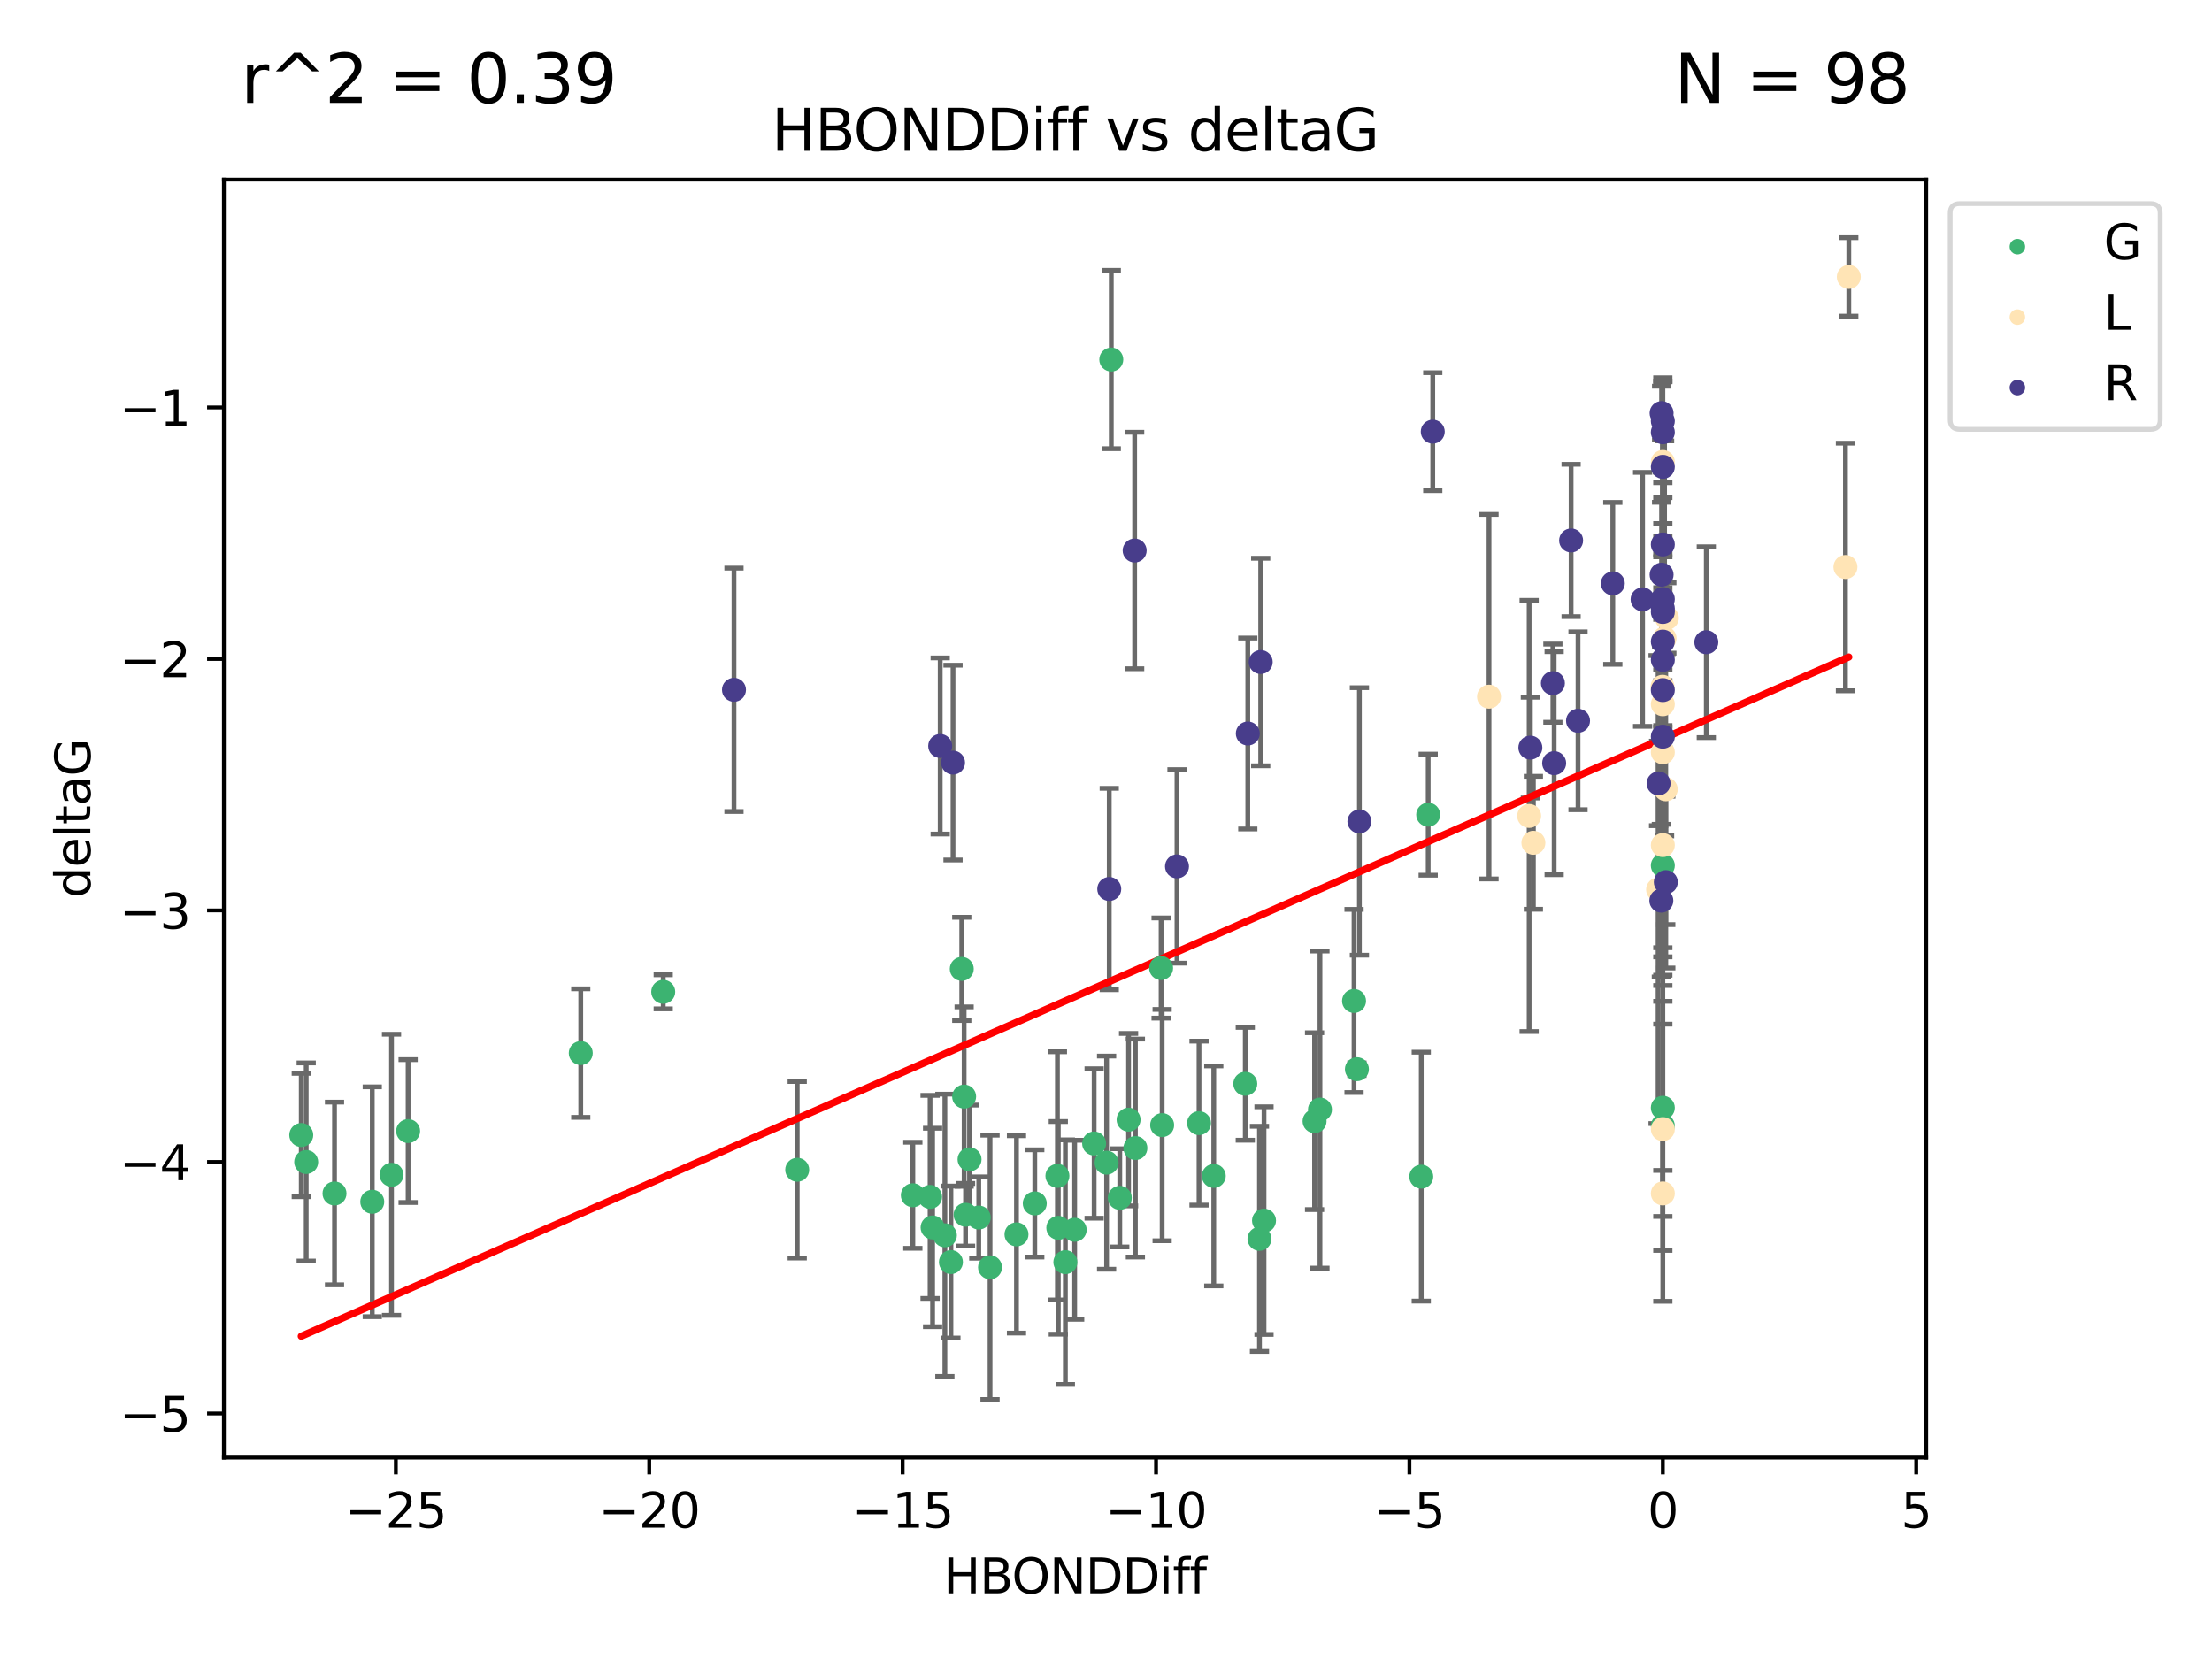 <?xml version="1.0" encoding="utf-8" standalone="no"?>
<!DOCTYPE svg PUBLIC "-//W3C//DTD SVG 1.1//EN"
  "http://www.w3.org/Graphics/SVG/1.1/DTD/svg11.dtd">
<svg xmlns:xlink="http://www.w3.org/1999/xlink" width="460.8pt" height="345.6pt" viewBox="0 0 460.8 345.6" xmlns="http://www.w3.org/2000/svg" version="1.1">
 <defs>
  <style type="text/css">*{stroke-linejoin: round; stroke-linecap: butt}</style>
 </defs>
 <g id="figure_1">
  <g id="patch_1">
   <path d="M 0 345.6 
L 460.8 345.6 
L 460.8 0 
L 0 0 
z
" style="fill: #ffffff"/>
  </g>
  <g id="axes_1">
   <g id="patch_2">
    <path d="M 46.64 303.64 
L 401.26 303.64 
L 401.26 37.411 
L 46.64 37.411 
z
" style="fill: #ffffff"/>
   </g>
   <g id="PathCollection_1">
    <defs>
     <path id="m7c172d7afa" d="M 0 1.118 
C 0.297 1.118 0.581 1 0.791 0.791 
C 1 0.581 1.118 0.297 1.118 0 
C 1.118 -0.297 1 -0.581 0.791 -0.791 
C 0.581 -1 0.297 -1.118 0 -1.118 
C -0.297 -1.118 -0.581 -1 -0.791 -0.791 
C -1 -0.581 -1.118 -0.297 -1.118 0 
C -1.118 0.297 -1 0.581 -0.791 0.791 
C -0.581 1 -0.297 1.118 0 1.118 
z
" style="stroke: #3cb371"/>
    </defs>
    <g clip-path="url(#p8010c6bb4c)">
     <use xlink:href="#m7c172d7afa" x="215.563" y="250.694" style="fill: #3cb371; stroke: #3cb371"/>
     <use xlink:href="#m7c172d7afa" x="221.936" y="262.93" style="fill: #3cb371; stroke: #3cb371"/>
     <use xlink:href="#m7c172d7afa" x="236.522" y="239.16" style="fill: #3cb371; stroke: #3cb371"/>
     <use xlink:href="#m7c172d7afa" x="230.523" y="242.204" style="fill: #3cb371; stroke: #3cb371"/>
     <use xlink:href="#m7c172d7afa" x="69.685" y="248.626" style="fill: #3cb371; stroke: #3cb371"/>
     <use xlink:href="#m7c172d7afa" x="196.836" y="257.34" style="fill: #3cb371; stroke: #3cb371"/>
     <use xlink:href="#m7c172d7afa" x="211.752" y="257.145" style="fill: #3cb371; stroke: #3cb371"/>
     <use xlink:href="#m7c172d7afa" x="194.274" y="255.705" style="fill: #3cb371; stroke: #3cb371"/>
     <use xlink:href="#m7c172d7afa" x="85.02" y="235.623" style="fill: #3cb371; stroke: #3cb371"/>
     <use xlink:href="#m7c172d7afa" x="166.076" y="243.683" style="fill: #3cb371; stroke: #3cb371"/>
     <use xlink:href="#m7c172d7afa" x="81.563" y="244.731" style="fill: #3cb371; stroke: #3cb371"/>
     <use xlink:href="#m7c172d7afa" x="190.162" y="248.997" style="fill: #3cb371; stroke: #3cb371"/>
     <use xlink:href="#m7c172d7afa" x="77.55" y="250.352" style="fill: #3cb371; stroke: #3cb371"/>
     <use xlink:href="#m7c172d7afa" x="206.244" y="264.006" style="fill: #3cb371; stroke: #3cb371"/>
     <use xlink:href="#m7c172d7afa" x="242.095" y="234.378" style="fill: #3cb371; stroke: #3cb371"/>
     <use xlink:href="#m7c172d7afa" x="220.465" y="255.783" style="fill: #3cb371; stroke: #3cb371"/>
     <use xlink:href="#m7c172d7afa" x="262.372" y="258.074" style="fill: #3cb371; stroke: #3cb371"/>
     <use xlink:href="#m7c172d7afa" x="220.28" y="244.958" style="fill: #3cb371; stroke: #3cb371"/>
     <use xlink:href="#m7c172d7afa" x="203.897" y="253.637" style="fill: #3cb371; stroke: #3cb371"/>
     <use xlink:href="#m7c172d7afa" x="233.269" y="249.531" style="fill: #3cb371; stroke: #3cb371"/>
     <use xlink:href="#m7c172d7afa" x="241.879" y="201.658" style="fill: #3cb371; stroke: #3cb371"/>
     <use xlink:href="#m7c172d7afa" x="223.874" y="256.189" style="fill: #3cb371; stroke: #3cb371"/>
     <use xlink:href="#m7c172d7afa" x="231.501" y="74.901" style="fill: #3cb371; stroke: #3cb371"/>
     <use xlink:href="#m7c172d7afa" x="201.143" y="253.055" style="fill: #3cb371; stroke: #3cb371"/>
     <use xlink:href="#m7c172d7afa" x="252.851" y="244.969" style="fill: #3cb371; stroke: #3cb371"/>
     <use xlink:href="#m7c172d7afa" x="198.093" y="262.915" style="fill: #3cb371; stroke: #3cb371"/>
     <use xlink:href="#m7c172d7afa" x="249.779" y="233.968" style="fill: #3cb371; stroke: #3cb371"/>
     <use xlink:href="#m7c172d7afa" x="200.351" y="201.836" style="fill: #3cb371; stroke: #3cb371"/>
     <use xlink:href="#m7c172d7afa" x="227.926" y="238.21" style="fill: #3cb371; stroke: #3cb371"/>
     <use xlink:href="#m7c172d7afa" x="193.752" y="249.339" style="fill: #3cb371; stroke: #3cb371"/>
     <use xlink:href="#m7c172d7afa" x="200.844" y="228.439" style="fill: #3cb371; stroke: #3cb371"/>
     <use xlink:href="#m7c172d7afa" x="62.759" y="236.447" style="fill: #3cb371; stroke: #3cb371"/>
     <use xlink:href="#m7c172d7afa" x="63.788" y="242.066" style="fill: #3cb371; stroke: #3cb371"/>
     <use xlink:href="#m7c172d7afa" x="120.98" y="219.376" style="fill: #3cb371; stroke: #3cb371"/>
     <use xlink:href="#m7c172d7afa" x="259.416" y="225.774" style="fill: #3cb371; stroke: #3cb371"/>
     <use xlink:href="#m7c172d7afa" x="297.519" y="169.713" style="fill: #3cb371; stroke: #3cb371"/>
     <use xlink:href="#m7c172d7afa" x="282.071" y="208.518" style="fill: #3cb371; stroke: #3cb371"/>
     <use xlink:href="#m7c172d7afa" x="201.974" y="241.52" style="fill: #3cb371; stroke: #3cb371"/>
     <use xlink:href="#m7c172d7afa" x="235.102" y="233.249" style="fill: #3cb371; stroke: #3cb371"/>
     <use xlink:href="#m7c172d7afa" x="274.972" y="231.145" style="fill: #3cb371; stroke: #3cb371"/>
     <use xlink:href="#m7c172d7afa" x="138.161" y="206.613" style="fill: #3cb371; stroke: #3cb371"/>
     <use xlink:href="#m7c172d7afa" x="273.847" y="233.561" style="fill: #3cb371; stroke: #3cb371"/>
     <use xlink:href="#m7c172d7afa" x="282.67" y="222.733" style="fill: #3cb371; stroke: #3cb371"/>
     <use xlink:href="#m7c172d7afa" x="346.397" y="180.303" style="fill: #3cb371; stroke: #3cb371"/>
     <use xlink:href="#m7c172d7afa" x="346.397" y="234.537" style="fill: #3cb371; stroke: #3cb371"/>
     <use xlink:href="#m7c172d7afa" x="263.318" y="254.278" style="fill: #3cb371; stroke: #3cb371"/>
     <use xlink:href="#m7c172d7afa" x="296.077" y="245.119" style="fill: #3cb371; stroke: #3cb371"/>
     <use xlink:href="#m7c172d7afa" x="346.397" y="230.765" style="fill: #3cb371; stroke: #3cb371"/>
    </g>
   </g>
   <g id="PathCollection_2">
    <defs>
     <path id="mddc782ebf0" d="M 0 1.118 
C 0.297 1.118 0.581 1 0.791 0.791 
C 1 0.581 1.118 0.297 1.118 0 
C 1.118 -0.297 1 -0.581 0.791 -0.791 
C 0.581 -1 0.297 -1.118 0 -1.118 
C -0.297 -1.118 -0.581 -1 -0.791 -0.791 
C -1 -0.581 -1.118 -0.297 -1.118 0 
C -1.118 0.297 -1 0.581 -0.791 0.791 
C -0.581 1 -0.297 1.118 0 1.118 
z
" style="stroke: #ffe4b5"/>
    </defs>
    <g clip-path="url(#p8010c6bb4c)">
     <use xlink:href="#mddc782ebf0" x="319.431" y="175.57" style="fill: #ffe4b5; stroke: #ffe4b5"/>
     <use xlink:href="#mddc782ebf0" x="346.397" y="248.616" style="fill: #ffe4b5; stroke: #ffe4b5"/>
     <use xlink:href="#mddc782ebf0" x="318.547" y="169.975" style="fill: #ffe4b5; stroke: #ffe4b5"/>
     <use xlink:href="#mddc782ebf0" x="384.442" y="118.114" style="fill: #ffe4b5; stroke: #ffe4b5"/>
     <use xlink:href="#mddc782ebf0" x="346.332" y="143.071" style="fill: #ffe4b5; stroke: #ffe4b5"/>
     <use xlink:href="#mddc782ebf0" x="346.397" y="96.238" style="fill: #ffe4b5; stroke: #ffe4b5"/>
     <use xlink:href="#mddc782ebf0" x="310.188" y="145.132" style="fill: #ffe4b5; stroke: #ffe4b5"/>
     <use xlink:href="#mddc782ebf0" x="346.397" y="176.053" style="fill: #ffe4b5; stroke: #ffe4b5"/>
     <use xlink:href="#mddc782ebf0" x="345.41" y="185.314" style="fill: #ffe4b5; stroke: #ffe4b5"/>
     <use xlink:href="#mddc782ebf0" x="346.397" y="235.208" style="fill: #ffe4b5; stroke: #ffe4b5"/>
     <use xlink:href="#mddc782ebf0" x="347.234" y="128.736" style="fill: #ffe4b5; stroke: #ffe4b5"/>
     <use xlink:href="#mddc782ebf0" x="346.763" y="132.989" style="fill: #ffe4b5; stroke: #ffe4b5"/>
     <use xlink:href="#mddc782ebf0" x="347.009" y="164.417" style="fill: #ffe4b5; stroke: #ffe4b5"/>
     <use xlink:href="#mddc782ebf0" x="385.141" y="57.685" style="fill: #ffe4b5; stroke: #ffe4b5"/>
     <use xlink:href="#mddc782ebf0" x="346.397" y="156.709" style="fill: #ffe4b5; stroke: #ffe4b5"/>
     <use xlink:href="#mddc782ebf0" x="346.397" y="146.704" style="fill: #ffe4b5; stroke: #ffe4b5"/>
    </g>
   </g>
   <g id="PathCollection_3">
    <defs>
     <path id="meb11c08e0b" d="M 0 1.118 
C 0.297 1.118 0.581 1 0.791 0.791 
C 1 0.581 1.118 0.297 1.118 0 
C 1.118 -0.297 1 -0.581 0.791 -0.791 
C 0.581 -1 0.297 -1.118 0 -1.118 
C -0.297 -1.118 -0.581 -1 -0.791 -0.791 
C -1 -0.581 -1.118 -0.297 -1.118 0 
C -1.118 0.297 -1 0.581 -0.791 0.791 
C -0.581 1 -0.297 1.118 0 1.118 
z
" style="stroke: #483d8b"/>
    </defs>
    <g clip-path="url(#p8010c6bb4c)">
     <use xlink:href="#meb11c08e0b" x="152.902" y="143.699" style="fill: #483d8b; stroke: #483d8b"/>
     <use xlink:href="#meb11c08e0b" x="346.397" y="127.483" style="fill: #483d8b; stroke: #483d8b"/>
     <use xlink:href="#meb11c08e0b" x="323.756" y="158.979" style="fill: #483d8b; stroke: #483d8b"/>
     <use xlink:href="#meb11c08e0b" x="231.076" y="185.193" style="fill: #483d8b; stroke: #483d8b"/>
     <use xlink:href="#meb11c08e0b" x="346.397" y="133.656" style="fill: #483d8b; stroke: #483d8b"/>
     <use xlink:href="#meb11c08e0b" x="346.14" y="86.058" style="fill: #483d8b; stroke: #483d8b"/>
     <use xlink:href="#meb11c08e0b" x="345.512" y="163.201" style="fill: #483d8b; stroke: #483d8b"/>
     <use xlink:href="#meb11c08e0b" x="346.397" y="153.462" style="fill: #483d8b; stroke: #483d8b"/>
     <use xlink:href="#meb11c08e0b" x="236.369" y="114.683" style="fill: #483d8b; stroke: #483d8b"/>
     <use xlink:href="#meb11c08e0b" x="342.182" y="124.86" style="fill: #483d8b; stroke: #483d8b"/>
     <use xlink:href="#meb11c08e0b" x="346.139" y="119.716" style="fill: #483d8b; stroke: #483d8b"/>
     <use xlink:href="#meb11c08e0b" x="245.188" y="180.487" style="fill: #483d8b; stroke: #483d8b"/>
     <use xlink:href="#meb11c08e0b" x="346.397" y="90.044" style="fill: #483d8b; stroke: #483d8b"/>
     <use xlink:href="#meb11c08e0b" x="262.627" y="137.913" style="fill: #483d8b; stroke: #483d8b"/>
     <use xlink:href="#meb11c08e0b" x="346.397" y="137.465" style="fill: #483d8b; stroke: #483d8b"/>
     <use xlink:href="#meb11c08e0b" x="327.289" y="112.59" style="fill: #483d8b; stroke: #483d8b"/>
     <use xlink:href="#meb11c08e0b" x="347.018" y="183.764" style="fill: #483d8b; stroke: #483d8b"/>
     <use xlink:href="#meb11c08e0b" x="259.94" y="152.804" style="fill: #483d8b; stroke: #483d8b"/>
     <use xlink:href="#meb11c08e0b" x="318.799" y="155.744" style="fill: #483d8b; stroke: #483d8b"/>
     <use xlink:href="#meb11c08e0b" x="198.533" y="158.866" style="fill: #483d8b; stroke: #483d8b"/>
     <use xlink:href="#meb11c08e0b" x="346.397" y="97.249" style="fill: #483d8b; stroke: #483d8b"/>
     <use xlink:href="#meb11c08e0b" x="355.455" y="133.784" style="fill: #483d8b; stroke: #483d8b"/>
     <use xlink:href="#meb11c08e0b" x="283.189" y="171.123" style="fill: #483d8b; stroke: #483d8b"/>
     <use xlink:href="#meb11c08e0b" x="346.397" y="124.794" style="fill: #483d8b; stroke: #483d8b"/>
     <use xlink:href="#meb11c08e0b" x="195.859" y="155.401" style="fill: #483d8b; stroke: #483d8b"/>
     <use xlink:href="#meb11c08e0b" x="346.397" y="87.707" style="fill: #483d8b; stroke: #483d8b"/>
     <use xlink:href="#meb11c08e0b" x="323.495" y="142.319" style="fill: #483d8b; stroke: #483d8b"/>
     <use xlink:href="#meb11c08e0b" x="335.977" y="121.532" style="fill: #483d8b; stroke: #483d8b"/>
     <use xlink:href="#meb11c08e0b" x="328.731" y="150.149" style="fill: #483d8b; stroke: #483d8b"/>
     <use xlink:href="#meb11c08e0b" x="346.397" y="143.755" style="fill: #483d8b; stroke: #483d8b"/>
     <use xlink:href="#meb11c08e0b" x="298.472" y="89.923" style="fill: #483d8b; stroke: #483d8b"/>
     <use xlink:href="#meb11c08e0b" x="346.397" y="113.422" style="fill: #483d8b; stroke: #483d8b"/>
     <use xlink:href="#meb11c08e0b" x="346.086" y="187.62" style="fill: #483d8b; stroke: #483d8b"/>
     <use xlink:href="#meb11c08e0b" x="346.397" y="126.741" style="fill: #483d8b; stroke: #483d8b"/>
    </g>
   </g>
   <g id="matplotlib.axis_1">
    <g id="xtick_1">
     <g id="line2d_1">
      <defs>
       <path id="m28cab3d8ac" d="M 0 0 
L 0 3.5 
" style="stroke: #000000; stroke-width: 0.8"/>
      </defs>
      <g>
       <use xlink:href="#m28cab3d8ac" x="82.463" y="303.64" style="stroke: #000000; stroke-width: 0.8"/>
      </g>
     </g>
     <g id="text_1">
      <!-- −25 -->
      <g transform="translate(71.911 318.238)scale(0.1 -0.1)">
       <defs>
        <path id="DejaVuSans-2212" d="M 678 2272 
L 4684 2272 
L 4684 1741 
L 678 1741 
L 678 2272 
z
" transform="scale(0.016)"/>
        <path id="DejaVuSans-32" d="M 1228 531 
L 3431 531 
L 3431 0 
L 469 0 
L 469 531 
Q 828 903 1448 1529 
Q 2069 2156 2228 2338 
Q 2531 2678 2651 2914 
Q 2772 3150 2772 3378 
Q 2772 3750 2511 3984 
Q 2250 4219 1831 4219 
Q 1534 4219 1204 4116 
Q 875 4013 500 3803 
L 500 4441 
Q 881 4594 1212 4672 
Q 1544 4750 1819 4750 
Q 2544 4750 2975 4387 
Q 3406 4025 3406 3419 
Q 3406 3131 3298 2873 
Q 3191 2616 2906 2266 
Q 2828 2175 2409 1742 
Q 1991 1309 1228 531 
z
" transform="scale(0.016)"/>
        <path id="DejaVuSans-35" d="M 691 4666 
L 3169 4666 
L 3169 4134 
L 1269 4134 
L 1269 2991 
Q 1406 3038 1543 3061 
Q 1681 3084 1819 3084 
Q 2600 3084 3056 2656 
Q 3513 2228 3513 1497 
Q 3513 744 3044 326 
Q 2575 -91 1722 -91 
Q 1428 -91 1123 -41 
Q 819 9 494 109 
L 494 744 
Q 775 591 1075 516 
Q 1375 441 1709 441 
Q 2250 441 2565 725 
Q 2881 1009 2881 1497 
Q 2881 1984 2565 2268 
Q 2250 2553 1709 2553 
Q 1456 2553 1204 2497 
Q 953 2441 691 2322 
L 691 4666 
z
" transform="scale(0.016)"/>
       </defs>
       <use xlink:href="#DejaVuSans-2212"/>
       <use xlink:href="#DejaVuSans-32" x="83.789"/>
       <use xlink:href="#DejaVuSans-35" x="147.412"/>
      </g>
     </g>
    </g>
    <g id="xtick_2">
     <g id="line2d_2">
      <g>
       <use xlink:href="#m28cab3d8ac" x="135.25" y="303.64" style="stroke: #000000; stroke-width: 0.8"/>
      </g>
     </g>
     <g id="text_2">
      <!-- −20 -->
      <g transform="translate(124.698 318.238)scale(0.1 -0.1)">
       <defs>
        <path id="DejaVuSans-30" d="M 2034 4250 
Q 1547 4250 1301 3770 
Q 1056 3291 1056 2328 
Q 1056 1369 1301 889 
Q 1547 409 2034 409 
Q 2525 409 2770 889 
Q 3016 1369 3016 2328 
Q 3016 3291 2770 3770 
Q 2525 4250 2034 4250 
z
M 2034 4750 
Q 2819 4750 3233 4129 
Q 3647 3509 3647 2328 
Q 3647 1150 3233 529 
Q 2819 -91 2034 -91 
Q 1250 -91 836 529 
Q 422 1150 422 2328 
Q 422 3509 836 4129 
Q 1250 4750 2034 4750 
z
" transform="scale(0.016)"/>
       </defs>
       <use xlink:href="#DejaVuSans-2212"/>
       <use xlink:href="#DejaVuSans-32" x="83.789"/>
       <use xlink:href="#DejaVuSans-30" x="147.412"/>
      </g>
     </g>
    </g>
    <g id="xtick_3">
     <g id="line2d_3">
      <g>
       <use xlink:href="#m28cab3d8ac" x="188.037" y="303.64" style="stroke: #000000; stroke-width: 0.8"/>
      </g>
     </g>
     <g id="text_3">
      <!-- −15 -->
      <g transform="translate(177.485 318.238)scale(0.1 -0.1)">
       <defs>
        <path id="DejaVuSans-31" d="M 794 531 
L 1825 531 
L 1825 4091 
L 703 3866 
L 703 4441 
L 1819 4666 
L 2450 4666 
L 2450 531 
L 3481 531 
L 3481 0 
L 794 0 
L 794 531 
z
" transform="scale(0.016)"/>
       </defs>
       <use xlink:href="#DejaVuSans-2212"/>
       <use xlink:href="#DejaVuSans-31" x="83.789"/>
       <use xlink:href="#DejaVuSans-35" x="147.412"/>
      </g>
     </g>
    </g>
    <g id="xtick_4">
     <g id="line2d_4">
      <g>
       <use xlink:href="#m28cab3d8ac" x="240.824" y="303.64" style="stroke: #000000; stroke-width: 0.8"/>
      </g>
     </g>
     <g id="text_4">
      <!-- −10 -->
      <g transform="translate(230.271 318.238)scale(0.1 -0.1)">
       <use xlink:href="#DejaVuSans-2212"/>
       <use xlink:href="#DejaVuSans-31" x="83.789"/>
       <use xlink:href="#DejaVuSans-30" x="147.412"/>
      </g>
     </g>
    </g>
    <g id="xtick_5">
     <g id="line2d_5">
      <g>
       <use xlink:href="#m28cab3d8ac" x="293.611" y="303.64" style="stroke: #000000; stroke-width: 0.8"/>
      </g>
     </g>
     <g id="text_5">
      <!-- −5 -->
      <g transform="translate(286.24 318.238)scale(0.1 -0.1)">
       <use xlink:href="#DejaVuSans-2212"/>
       <use xlink:href="#DejaVuSans-35" x="83.789"/>
      </g>
     </g>
    </g>
    <g id="xtick_6">
     <g id="line2d_6">
      <g>
       <use xlink:href="#m28cab3d8ac" x="346.397" y="303.64" style="stroke: #000000; stroke-width: 0.8"/>
      </g>
     </g>
     <g id="text_6">
      <!-- 0 -->
      <g transform="translate(343.216 318.238)scale(0.1 -0.1)">
       <use xlink:href="#DejaVuSans-30"/>
      </g>
     </g>
    </g>
    <g id="xtick_7">
     <g id="line2d_7">
      <g>
       <use xlink:href="#m28cab3d8ac" x="399.184" y="303.64" style="stroke: #000000; stroke-width: 0.8"/>
      </g>
     </g>
     <g id="text_7">
      <!-- 5 -->
      <g transform="translate(396.003 318.238)scale(0.1 -0.1)">
       <use xlink:href="#DejaVuSans-35"/>
      </g>
     </g>
    </g>
    <g id="text_8">
     <!-- HBONDDiff -->
     <g transform="translate(196.561 331.917)scale(0.1 -0.1)">
      <defs>
       <path id="DejaVuSans-48" d="M 628 4666 
L 1259 4666 
L 1259 2753 
L 3553 2753 
L 3553 4666 
L 4184 4666 
L 4184 0 
L 3553 0 
L 3553 2222 
L 1259 2222 
L 1259 0 
L 628 0 
L 628 4666 
z
" transform="scale(0.016)"/>
       <path id="DejaVuSans-42" d="M 1259 2228 
L 1259 519 
L 2272 519 
Q 2781 519 3026 730 
Q 3272 941 3272 1375 
Q 3272 1813 3026 2020 
Q 2781 2228 2272 2228 
L 1259 2228 
z
M 1259 4147 
L 1259 2741 
L 2194 2741 
Q 2656 2741 2882 2914 
Q 3109 3088 3109 3444 
Q 3109 3797 2882 3972 
Q 2656 4147 2194 4147 
L 1259 4147 
z
M 628 4666 
L 2241 4666 
Q 2963 4666 3353 4366 
Q 3744 4066 3744 3513 
Q 3744 3084 3544 2831 
Q 3344 2578 2956 2516 
Q 3422 2416 3680 2098 
Q 3938 1781 3938 1306 
Q 3938 681 3513 340 
Q 3088 0 2303 0 
L 628 0 
L 628 4666 
z
" transform="scale(0.016)"/>
       <path id="DejaVuSans-4f" d="M 2522 4238 
Q 1834 4238 1429 3725 
Q 1025 3213 1025 2328 
Q 1025 1447 1429 934 
Q 1834 422 2522 422 
Q 3209 422 3611 934 
Q 4013 1447 4013 2328 
Q 4013 3213 3611 3725 
Q 3209 4238 2522 4238 
z
M 2522 4750 
Q 3503 4750 4090 4092 
Q 4678 3434 4678 2328 
Q 4678 1225 4090 567 
Q 3503 -91 2522 -91 
Q 1538 -91 948 565 
Q 359 1222 359 2328 
Q 359 3434 948 4092 
Q 1538 4750 2522 4750 
z
" transform="scale(0.016)"/>
       <path id="DejaVuSans-4e" d="M 628 4666 
L 1478 4666 
L 3547 763 
L 3547 4666 
L 4159 4666 
L 4159 0 
L 3309 0 
L 1241 3903 
L 1241 0 
L 628 0 
L 628 4666 
z
" transform="scale(0.016)"/>
       <path id="DejaVuSans-44" d="M 1259 4147 
L 1259 519 
L 2022 519 
Q 2988 519 3436 956 
Q 3884 1394 3884 2338 
Q 3884 3275 3436 3711 
Q 2988 4147 2022 4147 
L 1259 4147 
z
M 628 4666 
L 1925 4666 
Q 3281 4666 3915 4102 
Q 4550 3538 4550 2338 
Q 4550 1131 3912 565 
Q 3275 0 1925 0 
L 628 0 
L 628 4666 
z
" transform="scale(0.016)"/>
       <path id="DejaVuSans-69" d="M 603 3500 
L 1178 3500 
L 1178 0 
L 603 0 
L 603 3500 
z
M 603 4863 
L 1178 4863 
L 1178 4134 
L 603 4134 
L 603 4863 
z
" transform="scale(0.016)"/>
       <path id="DejaVuSans-66" d="M 2375 4863 
L 2375 4384 
L 1825 4384 
Q 1516 4384 1395 4259 
Q 1275 4134 1275 3809 
L 1275 3500 
L 2222 3500 
L 2222 3053 
L 1275 3053 
L 1275 0 
L 697 0 
L 697 3053 
L 147 3053 
L 147 3500 
L 697 3500 
L 697 3744 
Q 697 4328 969 4595 
Q 1241 4863 1831 4863 
L 2375 4863 
z
" transform="scale(0.016)"/>
      </defs>
      <use xlink:href="#DejaVuSans-48"/>
      <use xlink:href="#DejaVuSans-42" x="75.195"/>
      <use xlink:href="#DejaVuSans-4f" x="142.049"/>
      <use xlink:href="#DejaVuSans-4e" x="220.76"/>
      <use xlink:href="#DejaVuSans-44" x="295.564"/>
      <use xlink:href="#DejaVuSans-44" x="372.566"/>
      <use xlink:href="#DejaVuSans-69" x="449.568"/>
      <use xlink:href="#DejaVuSans-66" x="477.352"/>
      <use xlink:href="#DejaVuSans-66" x="512.557"/>
     </g>
    </g>
   </g>
   <g id="matplotlib.axis_2">
    <g id="ytick_1">
     <g id="line2d_8">
      <defs>
       <path id="m78158f7acb" d="M 0 0 
L -3.5 0 
" style="stroke: #000000; stroke-width: 0.8"/>
      </defs>
      <g>
       <use xlink:href="#m78158f7acb" x="46.64" y="294.452" style="stroke: #000000; stroke-width: 0.8"/>
      </g>
     </g>
     <g id="text_9">
      <!-- −5 -->
      <g transform="translate(24.898 298.251)scale(0.1 -0.1)">
       <use xlink:href="#DejaVuSans-2212"/>
       <use xlink:href="#DejaVuSans-35" x="83.789"/>
      </g>
     </g>
    </g>
    <g id="ytick_2">
     <g id="line2d_9">
      <g>
       <use xlink:href="#m78158f7acb" x="46.64" y="242.057" style="stroke: #000000; stroke-width: 0.8"/>
      </g>
     </g>
     <g id="text_10">
      <!-- −4 -->
      <g transform="translate(24.898 245.857)scale(0.1 -0.1)">
       <defs>
        <path id="DejaVuSans-34" d="M 2419 4116 
L 825 1625 
L 2419 1625 
L 2419 4116 
z
M 2253 4666 
L 3047 4666 
L 3047 1625 
L 3713 1625 
L 3713 1100 
L 3047 1100 
L 3047 0 
L 2419 0 
L 2419 1100 
L 313 1100 
L 313 1709 
L 2253 4666 
z
" transform="scale(0.016)"/>
       </defs>
       <use xlink:href="#DejaVuSans-2212"/>
       <use xlink:href="#DejaVuSans-34" x="83.789"/>
      </g>
     </g>
    </g>
    <g id="ytick_3">
     <g id="line2d_10">
      <g>
       <use xlink:href="#m78158f7acb" x="46.64" y="189.663" style="stroke: #000000; stroke-width: 0.8"/>
      </g>
     </g>
     <g id="text_11">
      <!-- −3 -->
      <g transform="translate(24.898 193.462)scale(0.1 -0.1)">
       <defs>
        <path id="DejaVuSans-33" d="M 2597 2516 
Q 3050 2419 3304 2112 
Q 3559 1806 3559 1356 
Q 3559 666 3084 287 
Q 2609 -91 1734 -91 
Q 1441 -91 1130 -33 
Q 819 25 488 141 
L 488 750 
Q 750 597 1062 519 
Q 1375 441 1716 441 
Q 2309 441 2620 675 
Q 2931 909 2931 1356 
Q 2931 1769 2642 2001 
Q 2353 2234 1838 2234 
L 1294 2234 
L 1294 2753 
L 1863 2753 
Q 2328 2753 2575 2939 
Q 2822 3125 2822 3475 
Q 2822 3834 2567 4026 
Q 2313 4219 1838 4219 
Q 1578 4219 1281 4162 
Q 984 4106 628 3988 
L 628 4550 
Q 988 4650 1302 4700 
Q 1616 4750 1894 4750 
Q 2613 4750 3031 4423 
Q 3450 4097 3450 3541 
Q 3450 3153 3228 2886 
Q 3006 2619 2597 2516 
z
" transform="scale(0.016)"/>
       </defs>
       <use xlink:href="#DejaVuSans-2212"/>
       <use xlink:href="#DejaVuSans-33" x="83.789"/>
      </g>
     </g>
    </g>
    <g id="ytick_4">
     <g id="line2d_11">
      <g>
       <use xlink:href="#m78158f7acb" x="46.64" y="137.269" style="stroke: #000000; stroke-width: 0.8"/>
      </g>
     </g>
     <g id="text_12">
      <!-- −2 -->
      <g transform="translate(24.898 141.068)scale(0.1 -0.1)">
       <use xlink:href="#DejaVuSans-2212"/>
       <use xlink:href="#DejaVuSans-32" x="83.789"/>
      </g>
     </g>
    </g>
    <g id="ytick_5">
     <g id="line2d_12">
      <g>
       <use xlink:href="#m78158f7acb" x="46.64" y="84.875" style="stroke: #000000; stroke-width: 0.8"/>
      </g>
     </g>
     <g id="text_13">
      <!-- −1 -->
      <g transform="translate(24.898 88.674)scale(0.1 -0.1)">
       <use xlink:href="#DejaVuSans-2212"/>
       <use xlink:href="#DejaVuSans-31" x="83.789"/>
      </g>
     </g>
    </g>
    <g id="text_14">
     <!-- deltaG -->
     <g transform="translate(18.818 187.064)rotate(-90)scale(0.1 -0.1)">
      <defs>
       <path id="DejaVuSans-64" d="M 2906 2969 
L 2906 4863 
L 3481 4863 
L 3481 0 
L 2906 0 
L 2906 525 
Q 2725 213 2448 61 
Q 2172 -91 1784 -91 
Q 1150 -91 751 415 
Q 353 922 353 1747 
Q 353 2572 751 3078 
Q 1150 3584 1784 3584 
Q 2172 3584 2448 3432 
Q 2725 3281 2906 2969 
z
M 947 1747 
Q 947 1113 1208 752 
Q 1469 391 1925 391 
Q 2381 391 2643 752 
Q 2906 1113 2906 1747 
Q 2906 2381 2643 2742 
Q 2381 3103 1925 3103 
Q 1469 3103 1208 2742 
Q 947 2381 947 1747 
z
" transform="scale(0.016)"/>
       <path id="DejaVuSans-65" d="M 3597 1894 
L 3597 1613 
L 953 1613 
Q 991 1019 1311 708 
Q 1631 397 2203 397 
Q 2534 397 2845 478 
Q 3156 559 3463 722 
L 3463 178 
Q 3153 47 2828 -22 
Q 2503 -91 2169 -91 
Q 1331 -91 842 396 
Q 353 884 353 1716 
Q 353 2575 817 3079 
Q 1281 3584 2069 3584 
Q 2775 3584 3186 3129 
Q 3597 2675 3597 1894 
z
M 3022 2063 
Q 3016 2534 2758 2815 
Q 2500 3097 2075 3097 
Q 1594 3097 1305 2825 
Q 1016 2553 972 2059 
L 3022 2063 
z
" transform="scale(0.016)"/>
       <path id="DejaVuSans-6c" d="M 603 4863 
L 1178 4863 
L 1178 0 
L 603 0 
L 603 4863 
z
" transform="scale(0.016)"/>
       <path id="DejaVuSans-74" d="M 1172 4494 
L 1172 3500 
L 2356 3500 
L 2356 3053 
L 1172 3053 
L 1172 1153 
Q 1172 725 1289 603 
Q 1406 481 1766 481 
L 2356 481 
L 2356 0 
L 1766 0 
Q 1100 0 847 248 
Q 594 497 594 1153 
L 594 3053 
L 172 3053 
L 172 3500 
L 594 3500 
L 594 4494 
L 1172 4494 
z
" transform="scale(0.016)"/>
       <path id="DejaVuSans-61" d="M 2194 1759 
Q 1497 1759 1228 1600 
Q 959 1441 959 1056 
Q 959 750 1161 570 
Q 1363 391 1709 391 
Q 2188 391 2477 730 
Q 2766 1069 2766 1631 
L 2766 1759 
L 2194 1759 
z
M 3341 1997 
L 3341 0 
L 2766 0 
L 2766 531 
Q 2569 213 2275 61 
Q 1981 -91 1556 -91 
Q 1019 -91 701 211 
Q 384 513 384 1019 
Q 384 1609 779 1909 
Q 1175 2209 1959 2209 
L 2766 2209 
L 2766 2266 
Q 2766 2663 2505 2880 
Q 2244 3097 1772 3097 
Q 1472 3097 1187 3025 
Q 903 2953 641 2809 
L 641 3341 
Q 956 3463 1253 3523 
Q 1550 3584 1831 3584 
Q 2591 3584 2966 3190 
Q 3341 2797 3341 1997 
z
" transform="scale(0.016)"/>
       <path id="DejaVuSans-47" d="M 3809 666 
L 3809 1919 
L 2778 1919 
L 2778 2438 
L 4434 2438 
L 4434 434 
Q 4069 175 3628 42 
Q 3188 -91 2688 -91 
Q 1594 -91 976 548 
Q 359 1188 359 2328 
Q 359 3472 976 4111 
Q 1594 4750 2688 4750 
Q 3144 4750 3555 4637 
Q 3966 4525 4313 4306 
L 4313 3634 
Q 3963 3931 3569 4081 
Q 3175 4231 2741 4231 
Q 1884 4231 1454 3753 
Q 1025 3275 1025 2328 
Q 1025 1384 1454 906 
Q 1884 428 2741 428 
Q 3075 428 3337 486 
Q 3600 544 3809 666 
z
" transform="scale(0.016)"/>
      </defs>
      <use xlink:href="#DejaVuSans-64"/>
      <use xlink:href="#DejaVuSans-65" x="63.477"/>
      <use xlink:href="#DejaVuSans-6c" x="125"/>
      <use xlink:href="#DejaVuSans-74" x="152.783"/>
      <use xlink:href="#DejaVuSans-61" x="191.992"/>
      <use xlink:href="#DejaVuSans-47" x="253.271"/>
     </g>
    </g>
   </g>
   <g id="LineCollection_1">
    <path d="M 215.563 261.865 
L 215.563 239.523 
" clip-path="url(#p8010c6bb4c)" style="fill: none; stroke: #696969"/>
    <path d="M 221.936 288.405 
L 221.936 237.455 
" clip-path="url(#p8010c6bb4c)" style="fill: none; stroke: #696969"/>
    <path d="M 236.522 261.862 
L 236.522 216.458 
" clip-path="url(#p8010c6bb4c)" style="fill: none; stroke: #696969"/>
    <path d="M 230.523 264.405 
L 230.523 220.002 
" clip-path="url(#p8010c6bb4c)" style="fill: none; stroke: #696969"/>
    <path d="M 69.685 267.657 
L 69.685 229.596 
" clip-path="url(#p8010c6bb4c)" style="fill: none; stroke: #696969"/>
    <path d="M 196.836 286.739 
L 196.836 227.94 
" clip-path="url(#p8010c6bb4c)" style="fill: none; stroke: #696969"/>
    <path d="M 211.752 277.699 
L 211.752 236.59 
" clip-path="url(#p8010c6bb4c)" style="fill: none; stroke: #696969"/>
    <path d="M 194.274 276.375 
L 194.274 235.034 
" clip-path="url(#p8010c6bb4c)" style="fill: none; stroke: #696969"/>
    <path d="M 85.02 250.504 
L 85.02 220.742 
" clip-path="url(#p8010c6bb4c)" style="fill: none; stroke: #696969"/>
    <path d="M 166.076 262.075 
L 166.076 225.29 
" clip-path="url(#p8010c6bb4c)" style="fill: none; stroke: #696969"/>
    <path d="M 81.563 274.012 
L 81.563 215.449 
" clip-path="url(#p8010c6bb4c)" style="fill: none; stroke: #696969"/>
    <path d="M 190.162 260.044 
L 190.162 237.949 
" clip-path="url(#p8010c6bb4c)" style="fill: none; stroke: #696969"/>
    <path d="M 77.55 274.292 
L 77.55 226.412 
" clip-path="url(#p8010c6bb4c)" style="fill: none; stroke: #696969"/>
    <path d="M 206.244 291.539 
L 206.244 236.473 
" clip-path="url(#p8010c6bb4c)" style="fill: none; stroke: #696969"/>
    <path d="M 242.095 258.475 
L 242.095 210.28 
" clip-path="url(#p8010c6bb4c)" style="fill: none; stroke: #696969"/>
    <path d="M 220.465 277.934 
L 220.465 233.631 
" clip-path="url(#p8010c6bb4c)" style="fill: none; stroke: #696969"/>
    <path d="M 262.372 281.527 
L 262.372 234.621 
" clip-path="url(#p8010c6bb4c)" style="fill: none; stroke: #696969"/>
    <path d="M 220.28 270.812 
L 220.28 219.103 
" clip-path="url(#p8010c6bb4c)" style="fill: none; stroke: #696969"/>
    <path d="M 203.897 262.109 
L 203.897 245.165 
" clip-path="url(#p8010c6bb4c)" style="fill: none; stroke: #696969"/>
    <path d="M 233.269 259.759 
L 233.269 239.303 
" clip-path="url(#p8010c6bb4c)" style="fill: none; stroke: #696969"/>
    <path d="M 241.879 212.091 
L 241.879 191.226 
" clip-path="url(#p8010c6bb4c)" style="fill: none; stroke: #696969"/>
    <path d="M 223.874 274.839 
L 223.874 237.54 
" clip-path="url(#p8010c6bb4c)" style="fill: none; stroke: #696969"/>
    <path d="M 231.501 93.475 
L 231.501 56.326 
" clip-path="url(#p8010c6bb4c)" style="fill: none; stroke: #696969"/>
    <path d="M 201.143 259.579 
L 201.143 246.532 
" clip-path="url(#p8010c6bb4c)" style="fill: none; stroke: #696969"/>
    <path d="M 252.851 267.888 
L 252.851 222.051 
" clip-path="url(#p8010c6bb4c)" style="fill: none; stroke: #696969"/>
    <path d="M 198.093 278.743 
L 198.093 247.087 
" clip-path="url(#p8010c6bb4c)" style="fill: none; stroke: #696969"/>
    <path d="M 249.779 251.046 
L 249.779 216.89 
" clip-path="url(#p8010c6bb4c)" style="fill: none; stroke: #696969"/>
    <path d="M 200.351 212.583 
L 200.351 191.089 
" clip-path="url(#p8010c6bb4c)" style="fill: none; stroke: #696969"/>
    <path d="M 227.926 253.777 
L 227.926 222.642 
" clip-path="url(#p8010c6bb4c)" style="fill: none; stroke: #696969"/>
    <path d="M 193.752 270.491 
L 193.752 228.187 
" clip-path="url(#p8010c6bb4c)" style="fill: none; stroke: #696969"/>
    <path d="M 200.844 247.124 
L 200.844 209.753 
" clip-path="url(#p8010c6bb4c)" style="fill: none; stroke: #696969"/>
    <path d="M 62.759 249.296 
L 62.759 223.598 
" clip-path="url(#p8010c6bb4c)" style="fill: none; stroke: #696969"/>
    <path d="M 63.788 262.701 
L 63.788 221.43 
" clip-path="url(#p8010c6bb4c)" style="fill: none; stroke: #696969"/>
    <path d="M 120.98 232.763 
L 120.98 205.989 
" clip-path="url(#p8010c6bb4c)" style="fill: none; stroke: #696969"/>
    <path d="M 259.416 237.525 
L 259.416 214.024 
" clip-path="url(#p8010c6bb4c)" style="fill: none; stroke: #696969"/>
    <path d="M 297.519 182.324 
L 297.519 157.102 
" clip-path="url(#p8010c6bb4c)" style="fill: none; stroke: #696969"/>
    <path d="M 282.071 227.592 
L 282.071 189.444 
" clip-path="url(#p8010c6bb4c)" style="fill: none; stroke: #696969"/>
    <path d="M 201.974 252.833 
L 201.974 230.207 
" clip-path="url(#p8010c6bb4c)" style="fill: none; stroke: #696969"/>
    <path d="M 235.102 251.211 
L 235.102 215.287 
" clip-path="url(#p8010c6bb4c)" style="fill: none; stroke: #696969"/>
    <path d="M 274.972 264.181 
L 274.972 198.11 
" clip-path="url(#p8010c6bb4c)" style="fill: none; stroke: #696969"/>
    <path d="M 138.161 210.16 
L 138.161 203.065 
" clip-path="url(#p8010c6bb4c)" style="fill: none; stroke: #696969"/>
    <path d="M 273.847 251.978 
L 273.847 215.144 
" clip-path="url(#p8010c6bb4c)" style="fill: none; stroke: #696969"/>
    <path d="M 282.67 224.041 
L 282.67 221.426 
" clip-path="url(#p8010c6bb4c)" style="fill: none; stroke: #696969"/>
    <path d="M 346.397 203.148 
L 346.397 157.457 
" clip-path="url(#p8010c6bb4c)" style="fill: none; stroke: #696969"/>
    <path d="M 346.397 260.484 
L 346.397 208.591 
" clip-path="url(#p8010c6bb4c)" style="fill: none; stroke: #696969"/>
    <path d="M 263.318 277.988 
L 263.318 230.568 
" clip-path="url(#p8010c6bb4c)" style="fill: none; stroke: #696969"/>
    <path d="M 296.077 271.048 
L 296.077 219.19 
" clip-path="url(#p8010c6bb4c)" style="fill: none; stroke: #696969"/>
    <path d="M 346.397 248.177 
L 346.397 213.353 
" clip-path="url(#p8010c6bb4c)" style="fill: none; stroke: #696969"/>
   </g>
   <g id="line2d_13">
    <defs>
     <path id="ma3a63ce324" d="M 2 0 
L -2 -0 
" style="stroke: #696969"/>
    </defs>
    <g clip-path="url(#p8010c6bb4c)">
     <use xlink:href="#ma3a63ce324" x="215.563" y="261.865" style="fill: #696969; stroke: #696969"/>
     <use xlink:href="#ma3a63ce324" x="221.936" y="288.405" style="fill: #696969; stroke: #696969"/>
     <use xlink:href="#ma3a63ce324" x="236.522" y="261.862" style="fill: #696969; stroke: #696969"/>
     <use xlink:href="#ma3a63ce324" x="230.523" y="264.405" style="fill: #696969; stroke: #696969"/>
     <use xlink:href="#ma3a63ce324" x="69.685" y="267.657" style="fill: #696969; stroke: #696969"/>
     <use xlink:href="#ma3a63ce324" x="196.836" y="286.739" style="fill: #696969; stroke: #696969"/>
     <use xlink:href="#ma3a63ce324" x="211.752" y="277.699" style="fill: #696969; stroke: #696969"/>
     <use xlink:href="#ma3a63ce324" x="194.274" y="276.375" style="fill: #696969; stroke: #696969"/>
     <use xlink:href="#ma3a63ce324" x="85.02" y="250.504" style="fill: #696969; stroke: #696969"/>
     <use xlink:href="#ma3a63ce324" x="166.076" y="262.075" style="fill: #696969; stroke: #696969"/>
     <use xlink:href="#ma3a63ce324" x="81.563" y="274.012" style="fill: #696969; stroke: #696969"/>
     <use xlink:href="#ma3a63ce324" x="190.162" y="260.044" style="fill: #696969; stroke: #696969"/>
     <use xlink:href="#ma3a63ce324" x="77.55" y="274.292" style="fill: #696969; stroke: #696969"/>
     <use xlink:href="#ma3a63ce324" x="206.244" y="291.539" style="fill: #696969; stroke: #696969"/>
     <use xlink:href="#ma3a63ce324" x="242.095" y="258.475" style="fill: #696969; stroke: #696969"/>
     <use xlink:href="#ma3a63ce324" x="220.465" y="277.934" style="fill: #696969; stroke: #696969"/>
     <use xlink:href="#ma3a63ce324" x="262.372" y="281.527" style="fill: #696969; stroke: #696969"/>
     <use xlink:href="#ma3a63ce324" x="220.28" y="270.812" style="fill: #696969; stroke: #696969"/>
     <use xlink:href="#ma3a63ce324" x="203.897" y="262.109" style="fill: #696969; stroke: #696969"/>
     <use xlink:href="#ma3a63ce324" x="233.269" y="259.759" style="fill: #696969; stroke: #696969"/>
     <use xlink:href="#ma3a63ce324" x="241.879" y="212.091" style="fill: #696969; stroke: #696969"/>
     <use xlink:href="#ma3a63ce324" x="223.874" y="274.839" style="fill: #696969; stroke: #696969"/>
     <use xlink:href="#ma3a63ce324" x="231.501" y="93.475" style="fill: #696969; stroke: #696969"/>
     <use xlink:href="#ma3a63ce324" x="201.143" y="259.579" style="fill: #696969; stroke: #696969"/>
     <use xlink:href="#ma3a63ce324" x="252.851" y="267.888" style="fill: #696969; stroke: #696969"/>
     <use xlink:href="#ma3a63ce324" x="198.093" y="278.743" style="fill: #696969; stroke: #696969"/>
     <use xlink:href="#ma3a63ce324" x="249.779" y="251.046" style="fill: #696969; stroke: #696969"/>
     <use xlink:href="#ma3a63ce324" x="200.351" y="212.583" style="fill: #696969; stroke: #696969"/>
     <use xlink:href="#ma3a63ce324" x="227.926" y="253.777" style="fill: #696969; stroke: #696969"/>
     <use xlink:href="#ma3a63ce324" x="193.752" y="270.491" style="fill: #696969; stroke: #696969"/>
     <use xlink:href="#ma3a63ce324" x="200.844" y="247.124" style="fill: #696969; stroke: #696969"/>
     <use xlink:href="#ma3a63ce324" x="62.759" y="249.296" style="fill: #696969; stroke: #696969"/>
     <use xlink:href="#ma3a63ce324" x="63.788" y="262.701" style="fill: #696969; stroke: #696969"/>
     <use xlink:href="#ma3a63ce324" x="120.98" y="232.763" style="fill: #696969; stroke: #696969"/>
     <use xlink:href="#ma3a63ce324" x="259.416" y="237.525" style="fill: #696969; stroke: #696969"/>
     <use xlink:href="#ma3a63ce324" x="297.519" y="182.324" style="fill: #696969; stroke: #696969"/>
     <use xlink:href="#ma3a63ce324" x="282.071" y="227.592" style="fill: #696969; stroke: #696969"/>
     <use xlink:href="#ma3a63ce324" x="201.974" y="252.833" style="fill: #696969; stroke: #696969"/>
     <use xlink:href="#ma3a63ce324" x="235.102" y="251.211" style="fill: #696969; stroke: #696969"/>
     <use xlink:href="#ma3a63ce324" x="274.972" y="264.181" style="fill: #696969; stroke: #696969"/>
     <use xlink:href="#ma3a63ce324" x="138.161" y="210.16" style="fill: #696969; stroke: #696969"/>
     <use xlink:href="#ma3a63ce324" x="273.847" y="251.978" style="fill: #696969; stroke: #696969"/>
     <use xlink:href="#ma3a63ce324" x="282.67" y="224.041" style="fill: #696969; stroke: #696969"/>
     <use xlink:href="#ma3a63ce324" x="346.397" y="203.148" style="fill: #696969; stroke: #696969"/>
     <use xlink:href="#ma3a63ce324" x="346.397" y="260.484" style="fill: #696969; stroke: #696969"/>
     <use xlink:href="#ma3a63ce324" x="263.318" y="277.988" style="fill: #696969; stroke: #696969"/>
     <use xlink:href="#ma3a63ce324" x="296.077" y="271.048" style="fill: #696969; stroke: #696969"/>
     <use xlink:href="#ma3a63ce324" x="346.397" y="248.177" style="fill: #696969; stroke: #696969"/>
    </g>
   </g>
   <g id="line2d_14">
    <g clip-path="url(#p8010c6bb4c)">
     <use xlink:href="#ma3a63ce324" x="215.563" y="239.523" style="fill: #696969; stroke: #696969"/>
     <use xlink:href="#ma3a63ce324" x="221.936" y="237.455" style="fill: #696969; stroke: #696969"/>
     <use xlink:href="#ma3a63ce324" x="236.522" y="216.458" style="fill: #696969; stroke: #696969"/>
     <use xlink:href="#ma3a63ce324" x="230.523" y="220.002" style="fill: #696969; stroke: #696969"/>
     <use xlink:href="#ma3a63ce324" x="69.685" y="229.596" style="fill: #696969; stroke: #696969"/>
     <use xlink:href="#ma3a63ce324" x="196.836" y="227.94" style="fill: #696969; stroke: #696969"/>
     <use xlink:href="#ma3a63ce324" x="211.752" y="236.59" style="fill: #696969; stroke: #696969"/>
     <use xlink:href="#ma3a63ce324" x="194.274" y="235.034" style="fill: #696969; stroke: #696969"/>
     <use xlink:href="#ma3a63ce324" x="85.02" y="220.742" style="fill: #696969; stroke: #696969"/>
     <use xlink:href="#ma3a63ce324" x="166.076" y="225.29" style="fill: #696969; stroke: #696969"/>
     <use xlink:href="#ma3a63ce324" x="81.563" y="215.449" style="fill: #696969; stroke: #696969"/>
     <use xlink:href="#ma3a63ce324" x="190.162" y="237.949" style="fill: #696969; stroke: #696969"/>
     <use xlink:href="#ma3a63ce324" x="77.55" y="226.412" style="fill: #696969; stroke: #696969"/>
     <use xlink:href="#ma3a63ce324" x="206.244" y="236.473" style="fill: #696969; stroke: #696969"/>
     <use xlink:href="#ma3a63ce324" x="242.095" y="210.28" style="fill: #696969; stroke: #696969"/>
     <use xlink:href="#ma3a63ce324" x="220.465" y="233.631" style="fill: #696969; stroke: #696969"/>
     <use xlink:href="#ma3a63ce324" x="262.372" y="234.621" style="fill: #696969; stroke: #696969"/>
     <use xlink:href="#ma3a63ce324" x="220.28" y="219.103" style="fill: #696969; stroke: #696969"/>
     <use xlink:href="#ma3a63ce324" x="203.897" y="245.165" style="fill: #696969; stroke: #696969"/>
     <use xlink:href="#ma3a63ce324" x="233.269" y="239.303" style="fill: #696969; stroke: #696969"/>
     <use xlink:href="#ma3a63ce324" x="241.879" y="191.226" style="fill: #696969; stroke: #696969"/>
     <use xlink:href="#ma3a63ce324" x="223.874" y="237.54" style="fill: #696969; stroke: #696969"/>
     <use xlink:href="#ma3a63ce324" x="231.501" y="56.326" style="fill: #696969; stroke: #696969"/>
     <use xlink:href="#ma3a63ce324" x="201.143" y="246.532" style="fill: #696969; stroke: #696969"/>
     <use xlink:href="#ma3a63ce324" x="252.851" y="222.051" style="fill: #696969; stroke: #696969"/>
     <use xlink:href="#ma3a63ce324" x="198.093" y="247.087" style="fill: #696969; stroke: #696969"/>
     <use xlink:href="#ma3a63ce324" x="249.779" y="216.89" style="fill: #696969; stroke: #696969"/>
     <use xlink:href="#ma3a63ce324" x="200.351" y="191.089" style="fill: #696969; stroke: #696969"/>
     <use xlink:href="#ma3a63ce324" x="227.926" y="222.642" style="fill: #696969; stroke: #696969"/>
     <use xlink:href="#ma3a63ce324" x="193.752" y="228.187" style="fill: #696969; stroke: #696969"/>
     <use xlink:href="#ma3a63ce324" x="200.844" y="209.753" style="fill: #696969; stroke: #696969"/>
     <use xlink:href="#ma3a63ce324" x="62.759" y="223.598" style="fill: #696969; stroke: #696969"/>
     <use xlink:href="#ma3a63ce324" x="63.788" y="221.43" style="fill: #696969; stroke: #696969"/>
     <use xlink:href="#ma3a63ce324" x="120.98" y="205.989" style="fill: #696969; stroke: #696969"/>
     <use xlink:href="#ma3a63ce324" x="259.416" y="214.024" style="fill: #696969; stroke: #696969"/>
     <use xlink:href="#ma3a63ce324" x="297.519" y="157.102" style="fill: #696969; stroke: #696969"/>
     <use xlink:href="#ma3a63ce324" x="282.071" y="189.444" style="fill: #696969; stroke: #696969"/>
     <use xlink:href="#ma3a63ce324" x="201.974" y="230.207" style="fill: #696969; stroke: #696969"/>
     <use xlink:href="#ma3a63ce324" x="235.102" y="215.287" style="fill: #696969; stroke: #696969"/>
     <use xlink:href="#ma3a63ce324" x="274.972" y="198.11" style="fill: #696969; stroke: #696969"/>
     <use xlink:href="#ma3a63ce324" x="138.161" y="203.065" style="fill: #696969; stroke: #696969"/>
     <use xlink:href="#ma3a63ce324" x="273.847" y="215.144" style="fill: #696969; stroke: #696969"/>
     <use xlink:href="#ma3a63ce324" x="282.67" y="221.426" style="fill: #696969; stroke: #696969"/>
     <use xlink:href="#ma3a63ce324" x="346.397" y="157.457" style="fill: #696969; stroke: #696969"/>
     <use xlink:href="#ma3a63ce324" x="346.397" y="208.591" style="fill: #696969; stroke: #696969"/>
     <use xlink:href="#ma3a63ce324" x="263.318" y="230.568" style="fill: #696969; stroke: #696969"/>
     <use xlink:href="#ma3a63ce324" x="296.077" y="219.19" style="fill: #696969; stroke: #696969"/>
     <use xlink:href="#ma3a63ce324" x="346.397" y="213.353" style="fill: #696969; stroke: #696969"/>
    </g>
   </g>
   <g id="LineCollection_2">
    <path d="M 319.431 189.421 
L 319.431 161.719 
" clip-path="url(#p8010c6bb4c)" style="fill: none; stroke: #696969"/>
    <path d="M 346.397 253.409 
L 346.397 243.822 
" clip-path="url(#p8010c6bb4c)" style="fill: none; stroke: #696969"/>
    <path d="M 318.547 214.886 
L 318.547 125.064 
" clip-path="url(#p8010c6bb4c)" style="fill: none; stroke: #696969"/>
    <path d="M 384.442 143.905 
L 384.442 92.324 
" clip-path="url(#p8010c6bb4c)" style="fill: none; stroke: #696969"/>
    <path d="M 346.332 187.786 
L 346.332 98.355 
" clip-path="url(#p8010c6bb4c)" style="fill: none; stroke: #696969"/>
    <path d="M 346.397 113.054 
L 346.397 79.421 
" clip-path="url(#p8010c6bb4c)" style="fill: none; stroke: #696969"/>
    <path d="M 310.188 183.102 
L 310.188 107.161 
" clip-path="url(#p8010c6bb4c)" style="fill: none; stroke: #696969"/>
    <path d="M 346.397 205.301 
L 346.397 146.805 
" clip-path="url(#p8010c6bb4c)" style="fill: none; stroke: #696969"/>
    <path d="M 345.41 234.06 
L 345.41 136.568 
" clip-path="url(#p8010c6bb4c)" style="fill: none; stroke: #696969"/>
    <path d="M 346.397 271.093 
L 346.397 199.323 
" clip-path="url(#p8010c6bb4c)" style="fill: none; stroke: #696969"/>
    <path d="M 347.234 136.064 
L 347.234 121.407 
" clip-path="url(#p8010c6bb4c)" style="fill: none; stroke: #696969"/>
    <path d="M 346.763 174.133 
L 346.763 91.846 
" clip-path="url(#p8010c6bb4c)" style="fill: none; stroke: #696969"/>
    <path d="M 347.009 192.614 
L 347.009 136.221 
" clip-path="url(#p8010c6bb4c)" style="fill: none; stroke: #696969"/>
    <path d="M 385.141 65.858 
L 385.141 49.513 
" clip-path="url(#p8010c6bb4c)" style="fill: none; stroke: #696969"/>
    <path d="M 346.397 197.425 
L 346.397 115.993 
" clip-path="url(#p8010c6bb4c)" style="fill: none; stroke: #696969"/>
    <path d="M 346.397 184.348 
L 346.397 109.06 
" clip-path="url(#p8010c6bb4c)" style="fill: none; stroke: #696969"/>
   </g>
   <g id="line2d_15">
    <g clip-path="url(#p8010c6bb4c)">
     <use xlink:href="#ma3a63ce324" x="319.431" y="189.421" style="fill: #696969; stroke: #696969"/>
     <use xlink:href="#ma3a63ce324" x="346.397" y="253.409" style="fill: #696969; stroke: #696969"/>
     <use xlink:href="#ma3a63ce324" x="318.547" y="214.886" style="fill: #696969; stroke: #696969"/>
     <use xlink:href="#ma3a63ce324" x="384.442" y="143.905" style="fill: #696969; stroke: #696969"/>
     <use xlink:href="#ma3a63ce324" x="346.332" y="187.786" style="fill: #696969; stroke: #696969"/>
     <use xlink:href="#ma3a63ce324" x="346.397" y="113.054" style="fill: #696969; stroke: #696969"/>
     <use xlink:href="#ma3a63ce324" x="310.188" y="183.102" style="fill: #696969; stroke: #696969"/>
     <use xlink:href="#ma3a63ce324" x="346.397" y="205.301" style="fill: #696969; stroke: #696969"/>
     <use xlink:href="#ma3a63ce324" x="345.41" y="234.06" style="fill: #696969; stroke: #696969"/>
     <use xlink:href="#ma3a63ce324" x="346.397" y="271.093" style="fill: #696969; stroke: #696969"/>
     <use xlink:href="#ma3a63ce324" x="347.234" y="136.064" style="fill: #696969; stroke: #696969"/>
     <use xlink:href="#ma3a63ce324" x="346.763" y="174.133" style="fill: #696969; stroke: #696969"/>
     <use xlink:href="#ma3a63ce324" x="347.009" y="192.614" style="fill: #696969; stroke: #696969"/>
     <use xlink:href="#ma3a63ce324" x="385.141" y="65.858" style="fill: #696969; stroke: #696969"/>
     <use xlink:href="#ma3a63ce324" x="346.397" y="197.425" style="fill: #696969; stroke: #696969"/>
     <use xlink:href="#ma3a63ce324" x="346.397" y="184.348" style="fill: #696969; stroke: #696969"/>
    </g>
   </g>
   <g id="line2d_16">
    <g clip-path="url(#p8010c6bb4c)">
     <use xlink:href="#ma3a63ce324" x="319.431" y="161.719" style="fill: #696969; stroke: #696969"/>
     <use xlink:href="#ma3a63ce324" x="346.397" y="243.822" style="fill: #696969; stroke: #696969"/>
     <use xlink:href="#ma3a63ce324" x="318.547" y="125.064" style="fill: #696969; stroke: #696969"/>
     <use xlink:href="#ma3a63ce324" x="384.442" y="92.324" style="fill: #696969; stroke: #696969"/>
     <use xlink:href="#ma3a63ce324" x="346.332" y="98.355" style="fill: #696969; stroke: #696969"/>
     <use xlink:href="#ma3a63ce324" x="346.397" y="79.421" style="fill: #696969; stroke: #696969"/>
     <use xlink:href="#ma3a63ce324" x="310.188" y="107.161" style="fill: #696969; stroke: #696969"/>
     <use xlink:href="#ma3a63ce324" x="346.397" y="146.805" style="fill: #696969; stroke: #696969"/>
     <use xlink:href="#ma3a63ce324" x="345.41" y="136.568" style="fill: #696969; stroke: #696969"/>
     <use xlink:href="#ma3a63ce324" x="346.397" y="199.323" style="fill: #696969; stroke: #696969"/>
     <use xlink:href="#ma3a63ce324" x="347.234" y="121.407" style="fill: #696969; stroke: #696969"/>
     <use xlink:href="#ma3a63ce324" x="346.763" y="91.846" style="fill: #696969; stroke: #696969"/>
     <use xlink:href="#ma3a63ce324" x="347.009" y="136.221" style="fill: #696969; stroke: #696969"/>
     <use xlink:href="#ma3a63ce324" x="385.141" y="49.513" style="fill: #696969; stroke: #696969"/>
     <use xlink:href="#ma3a63ce324" x="346.397" y="115.993" style="fill: #696969; stroke: #696969"/>
     <use xlink:href="#ma3a63ce324" x="346.397" y="109.06" style="fill: #696969; stroke: #696969"/>
    </g>
   </g>
   <g id="LineCollection_3">
    <path d="M 152.902 169.051 
L 152.902 118.346 
" clip-path="url(#p8010c6bb4c)" style="fill: none; stroke: #696969"/>
    <path d="M 346.397 139.54 
L 346.397 115.425 
" clip-path="url(#p8010c6bb4c)" style="fill: none; stroke: #696969"/>
    <path d="M 323.756 182.207 
L 323.756 135.751 
" clip-path="url(#p8010c6bb4c)" style="fill: none; stroke: #696969"/>
    <path d="M 231.076 206.167 
L 231.076 164.219 
" clip-path="url(#p8010c6bb4c)" style="fill: none; stroke: #696969"/>
    <path d="M 346.397 138.283 
L 346.397 129.029 
" clip-path="url(#p8010c6bb4c)" style="fill: none; stroke: #696969"/>
    <path d="M 346.14 91.664 
L 346.14 80.453 
" clip-path="url(#p8010c6bb4c)" style="fill: none; stroke: #696969"/>
    <path d="M 345.512 172.007 
L 345.512 154.395 
" clip-path="url(#p8010c6bb4c)" style="fill: none; stroke: #696969"/>
    <path d="M 346.397 155.776 
L 346.397 151.149 
" clip-path="url(#p8010c6bb4c)" style="fill: none; stroke: #696969"/>
    <path d="M 236.369 139.317 
L 236.369 90.049 
" clip-path="url(#p8010c6bb4c)" style="fill: none; stroke: #696969"/>
    <path d="M 342.182 151.309 
L 342.182 98.41 
" clip-path="url(#p8010c6bb4c)" style="fill: none; stroke: #696969"/>
    <path d="M 346.139 134.791 
L 346.139 104.641 
" clip-path="url(#p8010c6bb4c)" style="fill: none; stroke: #696969"/>
    <path d="M 245.188 200.647 
L 245.188 160.326 
" clip-path="url(#p8010c6bb4c)" style="fill: none; stroke: #696969"/>
    <path d="M 346.397 100.554 
L 346.397 79.535 
" clip-path="url(#p8010c6bb4c)" style="fill: none; stroke: #696969"/>
    <path d="M 262.627 159.531 
L 262.627 116.295 
" clip-path="url(#p8010c6bb4c)" style="fill: none; stroke: #696969"/>
    <path d="M 346.397 151.479 
L 346.397 123.451 
" clip-path="url(#p8010c6bb4c)" style="fill: none; stroke: #696969"/>
    <path d="M 327.289 128.453 
L 327.289 96.726 
" clip-path="url(#p8010c6bb4c)" style="fill: none; stroke: #696969"/>
    <path d="M 347.018 201.654 
L 347.018 165.873 
" clip-path="url(#p8010c6bb4c)" style="fill: none; stroke: #696969"/>
    <path d="M 259.94 172.686 
L 259.94 132.921 
" clip-path="url(#p8010c6bb4c)" style="fill: none; stroke: #696969"/>
    <path d="M 318.799 166.237 
L 318.799 145.25 
" clip-path="url(#p8010c6bb4c)" style="fill: none; stroke: #696969"/>
    <path d="M 198.533 179.151 
L 198.533 138.58 
" clip-path="url(#p8010c6bb4c)" style="fill: none; stroke: #696969"/>
    <path d="M 346.397 103.664 
L 346.397 90.834 
" clip-path="url(#p8010c6bb4c)" style="fill: none; stroke: #696969"/>
    <path d="M 355.455 153.659 
L 355.455 113.908 
" clip-path="url(#p8010c6bb4c)" style="fill: none; stroke: #696969"/>
    <path d="M 283.189 198.983 
L 283.189 143.263 
" clip-path="url(#p8010c6bb4c)" style="fill: none; stroke: #696969"/>
    <path d="M 346.397 127.156 
L 346.397 122.432 
" clip-path="url(#p8010c6bb4c)" style="fill: none; stroke: #696969"/>
    <path d="M 195.859 173.75 
L 195.859 137.052 
" clip-path="url(#p8010c6bb4c)" style="fill: none; stroke: #696969"/>
    <path d="M 346.397 96.711 
L 346.397 78.702 
" clip-path="url(#p8010c6bb4c)" style="fill: none; stroke: #696969"/>
    <path d="M 323.495 150.464 
L 323.495 134.174 
" clip-path="url(#p8010c6bb4c)" style="fill: none; stroke: #696969"/>
    <path d="M 335.977 138.393 
L 335.977 104.671 
" clip-path="url(#p8010c6bb4c)" style="fill: none; stroke: #696969"/>
    <path d="M 328.731 168.678 
L 328.731 131.62 
" clip-path="url(#p8010c6bb4c)" style="fill: none; stroke: #696969"/>
    <path d="M 346.397 163.199 
L 346.397 124.311 
" clip-path="url(#p8010c6bb4c)" style="fill: none; stroke: #696969"/>
    <path d="M 298.472 102.201 
L 298.472 77.645 
" clip-path="url(#p8010c6bb4c)" style="fill: none; stroke: #696969"/>
    <path d="M 346.397 136.996 
L 346.397 89.848 
" clip-path="url(#p8010c6bb4c)" style="fill: none; stroke: #696969"/>
    <path d="M 346.086 203.521 
L 346.086 171.72 
" clip-path="url(#p8010c6bb4c)" style="fill: none; stroke: #696969"/>
    <path d="M 346.397 141.77 
L 346.397 111.712 
" clip-path="url(#p8010c6bb4c)" style="fill: none; stroke: #696969"/>
   </g>
   <g id="line2d_17">
    <g clip-path="url(#p8010c6bb4c)">
     <use xlink:href="#ma3a63ce324" x="152.902" y="169.051" style="fill: #696969; stroke: #696969"/>
     <use xlink:href="#ma3a63ce324" x="346.397" y="139.54" style="fill: #696969; stroke: #696969"/>
     <use xlink:href="#ma3a63ce324" x="323.756" y="182.207" style="fill: #696969; stroke: #696969"/>
     <use xlink:href="#ma3a63ce324" x="231.076" y="206.167" style="fill: #696969; stroke: #696969"/>
     <use xlink:href="#ma3a63ce324" x="346.397" y="138.283" style="fill: #696969; stroke: #696969"/>
     <use xlink:href="#ma3a63ce324" x="346.14" y="91.664" style="fill: #696969; stroke: #696969"/>
     <use xlink:href="#ma3a63ce324" x="345.512" y="172.007" style="fill: #696969; stroke: #696969"/>
     <use xlink:href="#ma3a63ce324" x="346.397" y="155.776" style="fill: #696969; stroke: #696969"/>
     <use xlink:href="#ma3a63ce324" x="236.369" y="139.317" style="fill: #696969; stroke: #696969"/>
     <use xlink:href="#ma3a63ce324" x="342.182" y="151.309" style="fill: #696969; stroke: #696969"/>
     <use xlink:href="#ma3a63ce324" x="346.139" y="134.791" style="fill: #696969; stroke: #696969"/>
     <use xlink:href="#ma3a63ce324" x="245.188" y="200.647" style="fill: #696969; stroke: #696969"/>
     <use xlink:href="#ma3a63ce324" x="346.397" y="100.554" style="fill: #696969; stroke: #696969"/>
     <use xlink:href="#ma3a63ce324" x="262.627" y="159.531" style="fill: #696969; stroke: #696969"/>
     <use xlink:href="#ma3a63ce324" x="346.397" y="151.479" style="fill: #696969; stroke: #696969"/>
     <use xlink:href="#ma3a63ce324" x="327.289" y="128.453" style="fill: #696969; stroke: #696969"/>
     <use xlink:href="#ma3a63ce324" x="347.018" y="201.654" style="fill: #696969; stroke: #696969"/>
     <use xlink:href="#ma3a63ce324" x="259.94" y="172.686" style="fill: #696969; stroke: #696969"/>
     <use xlink:href="#ma3a63ce324" x="318.799" y="166.237" style="fill: #696969; stroke: #696969"/>
     <use xlink:href="#ma3a63ce324" x="198.533" y="179.151" style="fill: #696969; stroke: #696969"/>
     <use xlink:href="#ma3a63ce324" x="346.397" y="103.664" style="fill: #696969; stroke: #696969"/>
     <use xlink:href="#ma3a63ce324" x="355.455" y="153.659" style="fill: #696969; stroke: #696969"/>
     <use xlink:href="#ma3a63ce324" x="283.189" y="198.983" style="fill: #696969; stroke: #696969"/>
     <use xlink:href="#ma3a63ce324" x="346.397" y="127.156" style="fill: #696969; stroke: #696969"/>
     <use xlink:href="#ma3a63ce324" x="195.859" y="173.75" style="fill: #696969; stroke: #696969"/>
     <use xlink:href="#ma3a63ce324" x="346.397" y="96.711" style="fill: #696969; stroke: #696969"/>
     <use xlink:href="#ma3a63ce324" x="323.495" y="150.464" style="fill: #696969; stroke: #696969"/>
     <use xlink:href="#ma3a63ce324" x="335.977" y="138.393" style="fill: #696969; stroke: #696969"/>
     <use xlink:href="#ma3a63ce324" x="328.731" y="168.678" style="fill: #696969; stroke: #696969"/>
     <use xlink:href="#ma3a63ce324" x="346.397" y="163.199" style="fill: #696969; stroke: #696969"/>
     <use xlink:href="#ma3a63ce324" x="298.472" y="102.201" style="fill: #696969; stroke: #696969"/>
     <use xlink:href="#ma3a63ce324" x="346.397" y="136.996" style="fill: #696969; stroke: #696969"/>
     <use xlink:href="#ma3a63ce324" x="346.086" y="203.521" style="fill: #696969; stroke: #696969"/>
     <use xlink:href="#ma3a63ce324" x="346.397" y="141.77" style="fill: #696969; stroke: #696969"/>
    </g>
   </g>
   <g id="line2d_18">
    <g clip-path="url(#p8010c6bb4c)">
     <use xlink:href="#ma3a63ce324" x="152.902" y="118.346" style="fill: #696969; stroke: #696969"/>
     <use xlink:href="#ma3a63ce324" x="346.397" y="115.425" style="fill: #696969; stroke: #696969"/>
     <use xlink:href="#ma3a63ce324" x="323.756" y="135.751" style="fill: #696969; stroke: #696969"/>
     <use xlink:href="#ma3a63ce324" x="231.076" y="164.219" style="fill: #696969; stroke: #696969"/>
     <use xlink:href="#ma3a63ce324" x="346.397" y="129.029" style="fill: #696969; stroke: #696969"/>
     <use xlink:href="#ma3a63ce324" x="346.14" y="80.453" style="fill: #696969; stroke: #696969"/>
     <use xlink:href="#ma3a63ce324" x="345.512" y="154.395" style="fill: #696969; stroke: #696969"/>
     <use xlink:href="#ma3a63ce324" x="346.397" y="151.149" style="fill: #696969; stroke: #696969"/>
     <use xlink:href="#ma3a63ce324" x="236.369" y="90.049" style="fill: #696969; stroke: #696969"/>
     <use xlink:href="#ma3a63ce324" x="342.182" y="98.41" style="fill: #696969; stroke: #696969"/>
     <use xlink:href="#ma3a63ce324" x="346.139" y="104.641" style="fill: #696969; stroke: #696969"/>
     <use xlink:href="#ma3a63ce324" x="245.188" y="160.326" style="fill: #696969; stroke: #696969"/>
     <use xlink:href="#ma3a63ce324" x="346.397" y="79.535" style="fill: #696969; stroke: #696969"/>
     <use xlink:href="#ma3a63ce324" x="262.627" y="116.295" style="fill: #696969; stroke: #696969"/>
     <use xlink:href="#ma3a63ce324" x="346.397" y="123.451" style="fill: #696969; stroke: #696969"/>
     <use xlink:href="#ma3a63ce324" x="327.289" y="96.726" style="fill: #696969; stroke: #696969"/>
     <use xlink:href="#ma3a63ce324" x="347.018" y="165.873" style="fill: #696969; stroke: #696969"/>
     <use xlink:href="#ma3a63ce324" x="259.94" y="132.921" style="fill: #696969; stroke: #696969"/>
     <use xlink:href="#ma3a63ce324" x="318.799" y="145.25" style="fill: #696969; stroke: #696969"/>
     <use xlink:href="#ma3a63ce324" x="198.533" y="138.58" style="fill: #696969; stroke: #696969"/>
     <use xlink:href="#ma3a63ce324" x="346.397" y="90.834" style="fill: #696969; stroke: #696969"/>
     <use xlink:href="#ma3a63ce324" x="355.455" y="113.908" style="fill: #696969; stroke: #696969"/>
     <use xlink:href="#ma3a63ce324" x="283.189" y="143.263" style="fill: #696969; stroke: #696969"/>
     <use xlink:href="#ma3a63ce324" x="346.397" y="122.432" style="fill: #696969; stroke: #696969"/>
     <use xlink:href="#ma3a63ce324" x="195.859" y="137.052" style="fill: #696969; stroke: #696969"/>
     <use xlink:href="#ma3a63ce324" x="346.397" y="78.702" style="fill: #696969; stroke: #696969"/>
     <use xlink:href="#ma3a63ce324" x="323.495" y="134.174" style="fill: #696969; stroke: #696969"/>
     <use xlink:href="#ma3a63ce324" x="335.977" y="104.671" style="fill: #696969; stroke: #696969"/>
     <use xlink:href="#ma3a63ce324" x="328.731" y="131.62" style="fill: #696969; stroke: #696969"/>
     <use xlink:href="#ma3a63ce324" x="346.397" y="124.311" style="fill: #696969; stroke: #696969"/>
     <use xlink:href="#ma3a63ce324" x="298.472" y="77.645" style="fill: #696969; stroke: #696969"/>
     <use xlink:href="#ma3a63ce324" x="346.397" y="89.848" style="fill: #696969; stroke: #696969"/>
     <use xlink:href="#ma3a63ce324" x="346.086" y="171.72" style="fill: #696969; stroke: #696969"/>
     <use xlink:href="#ma3a63ce324" x="346.397" y="111.712" style="fill: #696969; stroke: #696969"/>
    </g>
   </g>
   <g id="line2d_19">
    <path d="M 215.563 211.298 
L 221.936 208.502 
L 236.522 202.1 
L 230.523 204.733 
L 69.685 275.32 
L 196.836 219.517 
L 211.752 212.971 
L 194.274 220.641 
L 85.02 268.59 
L 166.076 233.017 
L 81.563 270.107 
L 190.162 222.446 
L 319.431 165.714 
L 77.55 271.869 
L 346.397 153.879 
L 206.244 215.388 
L 318.547 166.101 
L 242.095 199.654 
L 220.465 209.147 
L 262.372 190.755 
L 220.28 209.228 
L 203.897 216.418 
L 233.269 203.528 
L 241.879 199.749 
L 223.874 207.651 
L 231.501 204.304 
L 201.143 217.627 
L 252.851 194.934 
L 198.093 218.965 
L 249.779 196.282 
L 200.351 217.974 
L 384.442 137.182 
L 227.926 205.873 
L 193.752 220.871 
L 346.332 153.907 
L 200.844 217.758 
L 62.759 278.36 
L 63.788 277.908 
L 346.397 153.879 
L 120.98 252.808 
L 259.416 192.052 
L 297.519 175.33 
L 310.188 169.77 
L 282.071 182.11 
L 346.397 153.879 
L 345.41 154.312 
L 201.974 217.262 
L 152.902 238.799 
L 346.397 153.879 
L 235.102 202.723 
L 274.972 185.225 
L 323.756 163.815 
L 346.397 153.879 
L 138.161 245.268 
L 231.076 204.49 
L 346.397 153.879 
L 346.14 153.992 
L 273.847 185.719 
L 347.234 153.512 
L 282.67 181.847 
L 345.512 154.267 
L 346.397 153.879 
L 236.369 202.167 
L 342.182 155.729 
L 346.139 153.992 
L 245.188 198.297 
L 346.397 153.879 
L 346.397 153.879 
L 262.627 190.643 
L 346.397 153.879 
L 327.289 162.265 
L 347.018 153.606 
L 259.94 191.822 
L 318.799 165.991 
L 198.533 218.772 
L 346.397 153.879 
L 346.763 153.718 
L 355.455 149.904 
L 283.189 181.619 
L 346.397 153.879 
L 346.397 153.879 
L 347.009 153.61 
L 263.318 190.34 
L 195.859 219.946 
L 296.077 175.963 
L 346.397 153.879 
L 323.495 163.93 
L 335.977 158.452 
L 328.731 161.632 
L 346.397 153.879 
L 385.141 136.875 
L 346.397 153.879 
L 298.472 174.912 
L 346.397 153.879 
L 346.397 153.879 
L 346.086 154.015 
L 346.397 153.879 
L 346.397 153.879 
" clip-path="url(#p8010c6bb4c)" style="fill: none; stroke: #ff0000; stroke-width: 1.5; stroke-linecap: square"/>
   </g>
   <g id="line2d_20">
    <defs>
     <path id="me14507fdcd" d="M 0 2 
C 0.53 2 1.039 1.789 1.414 1.414 
C 1.789 1.039 2 0.53 2 0 
C 2 -0.53 1.789 -1.039 1.414 -1.414 
C 1.039 -1.789 0.53 -2 0 -2 
C -0.53 -2 -1.039 -1.789 -1.414 -1.414 
C -1.789 -1.039 -2 -0.53 -2 0 
C -2 0.53 -1.789 1.039 -1.414 1.414 
C -1.039 1.789 -0.53 2 0 2 
z
" style="stroke: #3cb371"/>
    </defs>
    <g clip-path="url(#p8010c6bb4c)">
     <use xlink:href="#me14507fdcd" x="215.563" y="250.694" style="fill: #3cb371; stroke: #3cb371"/>
     <use xlink:href="#me14507fdcd" x="221.936" y="262.93" style="fill: #3cb371; stroke: #3cb371"/>
     <use xlink:href="#me14507fdcd" x="236.522" y="239.16" style="fill: #3cb371; stroke: #3cb371"/>
     <use xlink:href="#me14507fdcd" x="230.523" y="242.204" style="fill: #3cb371; stroke: #3cb371"/>
     <use xlink:href="#me14507fdcd" x="69.685" y="248.626" style="fill: #3cb371; stroke: #3cb371"/>
     <use xlink:href="#me14507fdcd" x="196.836" y="257.34" style="fill: #3cb371; stroke: #3cb371"/>
     <use xlink:href="#me14507fdcd" x="211.752" y="257.145" style="fill: #3cb371; stroke: #3cb371"/>
     <use xlink:href="#me14507fdcd" x="194.274" y="255.705" style="fill: #3cb371; stroke: #3cb371"/>
     <use xlink:href="#me14507fdcd" x="85.02" y="235.623" style="fill: #3cb371; stroke: #3cb371"/>
     <use xlink:href="#me14507fdcd" x="166.076" y="243.683" style="fill: #3cb371; stroke: #3cb371"/>
     <use xlink:href="#me14507fdcd" x="81.563" y="244.731" style="fill: #3cb371; stroke: #3cb371"/>
     <use xlink:href="#me14507fdcd" x="190.162" y="248.997" style="fill: #3cb371; stroke: #3cb371"/>
     <use xlink:href="#me14507fdcd" x="77.55" y="250.352" style="fill: #3cb371; stroke: #3cb371"/>
     <use xlink:href="#me14507fdcd" x="206.244" y="264.006" style="fill: #3cb371; stroke: #3cb371"/>
     <use xlink:href="#me14507fdcd" x="242.095" y="234.378" style="fill: #3cb371; stroke: #3cb371"/>
     <use xlink:href="#me14507fdcd" x="220.465" y="255.783" style="fill: #3cb371; stroke: #3cb371"/>
     <use xlink:href="#me14507fdcd" x="262.372" y="258.074" style="fill: #3cb371; stroke: #3cb371"/>
     <use xlink:href="#me14507fdcd" x="220.28" y="244.958" style="fill: #3cb371; stroke: #3cb371"/>
     <use xlink:href="#me14507fdcd" x="203.897" y="253.637" style="fill: #3cb371; stroke: #3cb371"/>
     <use xlink:href="#me14507fdcd" x="233.269" y="249.531" style="fill: #3cb371; stroke: #3cb371"/>
     <use xlink:href="#me14507fdcd" x="241.879" y="201.658" style="fill: #3cb371; stroke: #3cb371"/>
     <use xlink:href="#me14507fdcd" x="223.874" y="256.189" style="fill: #3cb371; stroke: #3cb371"/>
     <use xlink:href="#me14507fdcd" x="231.501" y="74.901" style="fill: #3cb371; stroke: #3cb371"/>
     <use xlink:href="#me14507fdcd" x="201.143" y="253.055" style="fill: #3cb371; stroke: #3cb371"/>
     <use xlink:href="#me14507fdcd" x="252.851" y="244.969" style="fill: #3cb371; stroke: #3cb371"/>
     <use xlink:href="#me14507fdcd" x="198.093" y="262.915" style="fill: #3cb371; stroke: #3cb371"/>
     <use xlink:href="#me14507fdcd" x="249.779" y="233.968" style="fill: #3cb371; stroke: #3cb371"/>
     <use xlink:href="#me14507fdcd" x="200.351" y="201.836" style="fill: #3cb371; stroke: #3cb371"/>
     <use xlink:href="#me14507fdcd" x="227.926" y="238.21" style="fill: #3cb371; stroke: #3cb371"/>
     <use xlink:href="#me14507fdcd" x="193.752" y="249.339" style="fill: #3cb371; stroke: #3cb371"/>
     <use xlink:href="#me14507fdcd" x="200.844" y="228.439" style="fill: #3cb371; stroke: #3cb371"/>
     <use xlink:href="#me14507fdcd" x="62.759" y="236.447" style="fill: #3cb371; stroke: #3cb371"/>
     <use xlink:href="#me14507fdcd" x="63.788" y="242.066" style="fill: #3cb371; stroke: #3cb371"/>
     <use xlink:href="#me14507fdcd" x="120.98" y="219.376" style="fill: #3cb371; stroke: #3cb371"/>
     <use xlink:href="#me14507fdcd" x="259.416" y="225.774" style="fill: #3cb371; stroke: #3cb371"/>
     <use xlink:href="#me14507fdcd" x="297.519" y="169.713" style="fill: #3cb371; stroke: #3cb371"/>
     <use xlink:href="#me14507fdcd" x="282.071" y="208.518" style="fill: #3cb371; stroke: #3cb371"/>
     <use xlink:href="#me14507fdcd" x="201.974" y="241.52" style="fill: #3cb371; stroke: #3cb371"/>
     <use xlink:href="#me14507fdcd" x="235.102" y="233.249" style="fill: #3cb371; stroke: #3cb371"/>
     <use xlink:href="#me14507fdcd" x="274.972" y="231.145" style="fill: #3cb371; stroke: #3cb371"/>
     <use xlink:href="#me14507fdcd" x="138.161" y="206.613" style="fill: #3cb371; stroke: #3cb371"/>
     <use xlink:href="#me14507fdcd" x="273.847" y="233.561" style="fill: #3cb371; stroke: #3cb371"/>
     <use xlink:href="#me14507fdcd" x="282.67" y="222.733" style="fill: #3cb371; stroke: #3cb371"/>
     <use xlink:href="#me14507fdcd" x="346.397" y="180.303" style="fill: #3cb371; stroke: #3cb371"/>
     <use xlink:href="#me14507fdcd" x="346.397" y="234.537" style="fill: #3cb371; stroke: #3cb371"/>
     <use xlink:href="#me14507fdcd" x="263.318" y="254.278" style="fill: #3cb371; stroke: #3cb371"/>
     <use xlink:href="#me14507fdcd" x="296.077" y="245.119" style="fill: #3cb371; stroke: #3cb371"/>
     <use xlink:href="#me14507fdcd" x="346.397" y="230.765" style="fill: #3cb371; stroke: #3cb371"/>
    </g>
   </g>
   <g id="line2d_21">
    <defs>
     <path id="m28c24a1008" d="M 0 2 
C 0.53 2 1.039 1.789 1.414 1.414 
C 1.789 1.039 2 0.53 2 0 
C 2 -0.53 1.789 -1.039 1.414 -1.414 
C 1.039 -1.789 0.53 -2 0 -2 
C -0.53 -2 -1.039 -1.789 -1.414 -1.414 
C -1.789 -1.039 -2 -0.53 -2 0 
C -2 0.53 -1.789 1.039 -1.414 1.414 
C -1.039 1.789 -0.53 2 0 2 
z
" style="stroke: #ffe4b5"/>
    </defs>
    <g clip-path="url(#p8010c6bb4c)">
     <use xlink:href="#m28c24a1008" x="319.431" y="175.57" style="fill: #ffe4b5; stroke: #ffe4b5"/>
     <use xlink:href="#m28c24a1008" x="346.397" y="248.616" style="fill: #ffe4b5; stroke: #ffe4b5"/>
     <use xlink:href="#m28c24a1008" x="318.547" y="169.975" style="fill: #ffe4b5; stroke: #ffe4b5"/>
     <use xlink:href="#m28c24a1008" x="384.442" y="118.114" style="fill: #ffe4b5; stroke: #ffe4b5"/>
     <use xlink:href="#m28c24a1008" x="346.332" y="143.071" style="fill: #ffe4b5; stroke: #ffe4b5"/>
     <use xlink:href="#m28c24a1008" x="346.397" y="96.238" style="fill: #ffe4b5; stroke: #ffe4b5"/>
     <use xlink:href="#m28c24a1008" x="310.188" y="145.132" style="fill: #ffe4b5; stroke: #ffe4b5"/>
     <use xlink:href="#m28c24a1008" x="346.397" y="176.053" style="fill: #ffe4b5; stroke: #ffe4b5"/>
     <use xlink:href="#m28c24a1008" x="345.41" y="185.314" style="fill: #ffe4b5; stroke: #ffe4b5"/>
     <use xlink:href="#m28c24a1008" x="346.397" y="235.208" style="fill: #ffe4b5; stroke: #ffe4b5"/>
     <use xlink:href="#m28c24a1008" x="347.234" y="128.736" style="fill: #ffe4b5; stroke: #ffe4b5"/>
     <use xlink:href="#m28c24a1008" x="346.763" y="132.989" style="fill: #ffe4b5; stroke: #ffe4b5"/>
     <use xlink:href="#m28c24a1008" x="347.009" y="164.417" style="fill: #ffe4b5; stroke: #ffe4b5"/>
     <use xlink:href="#m28c24a1008" x="385.141" y="57.685" style="fill: #ffe4b5; stroke: #ffe4b5"/>
     <use xlink:href="#m28c24a1008" x="346.397" y="156.709" style="fill: #ffe4b5; stroke: #ffe4b5"/>
     <use xlink:href="#m28c24a1008" x="346.397" y="146.704" style="fill: #ffe4b5; stroke: #ffe4b5"/>
    </g>
   </g>
   <g id="line2d_22">
    <defs>
     <path id="mb74c778506" d="M 0 2 
C 0.53 2 1.039 1.789 1.414 1.414 
C 1.789 1.039 2 0.53 2 0 
C 2 -0.53 1.789 -1.039 1.414 -1.414 
C 1.039 -1.789 0.53 -2 0 -2 
C -0.53 -2 -1.039 -1.789 -1.414 -1.414 
C -1.789 -1.039 -2 -0.53 -2 0 
C -2 0.53 -1.789 1.039 -1.414 1.414 
C -1.039 1.789 -0.53 2 0 2 
z
" style="stroke: #483d8b"/>
    </defs>
    <g clip-path="url(#p8010c6bb4c)">
     <use xlink:href="#mb74c778506" x="152.902" y="143.699" style="fill: #483d8b; stroke: #483d8b"/>
     <use xlink:href="#mb74c778506" x="346.397" y="127.483" style="fill: #483d8b; stroke: #483d8b"/>
     <use xlink:href="#mb74c778506" x="323.756" y="158.979" style="fill: #483d8b; stroke: #483d8b"/>
     <use xlink:href="#mb74c778506" x="231.076" y="185.193" style="fill: #483d8b; stroke: #483d8b"/>
     <use xlink:href="#mb74c778506" x="346.397" y="133.656" style="fill: #483d8b; stroke: #483d8b"/>
     <use xlink:href="#mb74c778506" x="346.14" y="86.058" style="fill: #483d8b; stroke: #483d8b"/>
     <use xlink:href="#mb74c778506" x="345.512" y="163.201" style="fill: #483d8b; stroke: #483d8b"/>
     <use xlink:href="#mb74c778506" x="346.397" y="153.462" style="fill: #483d8b; stroke: #483d8b"/>
     <use xlink:href="#mb74c778506" x="236.369" y="114.683" style="fill: #483d8b; stroke: #483d8b"/>
     <use xlink:href="#mb74c778506" x="342.182" y="124.86" style="fill: #483d8b; stroke: #483d8b"/>
     <use xlink:href="#mb74c778506" x="346.139" y="119.716" style="fill: #483d8b; stroke: #483d8b"/>
     <use xlink:href="#mb74c778506" x="245.188" y="180.487" style="fill: #483d8b; stroke: #483d8b"/>
     <use xlink:href="#mb74c778506" x="346.397" y="90.044" style="fill: #483d8b; stroke: #483d8b"/>
     <use xlink:href="#mb74c778506" x="262.627" y="137.913" style="fill: #483d8b; stroke: #483d8b"/>
     <use xlink:href="#mb74c778506" x="346.397" y="137.465" style="fill: #483d8b; stroke: #483d8b"/>
     <use xlink:href="#mb74c778506" x="327.289" y="112.59" style="fill: #483d8b; stroke: #483d8b"/>
     <use xlink:href="#mb74c778506" x="347.018" y="183.764" style="fill: #483d8b; stroke: #483d8b"/>
     <use xlink:href="#mb74c778506" x="259.94" y="152.804" style="fill: #483d8b; stroke: #483d8b"/>
     <use xlink:href="#mb74c778506" x="318.799" y="155.744" style="fill: #483d8b; stroke: #483d8b"/>
     <use xlink:href="#mb74c778506" x="198.533" y="158.866" style="fill: #483d8b; stroke: #483d8b"/>
     <use xlink:href="#mb74c778506" x="346.397" y="97.249" style="fill: #483d8b; stroke: #483d8b"/>
     <use xlink:href="#mb74c778506" x="355.455" y="133.784" style="fill: #483d8b; stroke: #483d8b"/>
     <use xlink:href="#mb74c778506" x="283.189" y="171.123" style="fill: #483d8b; stroke: #483d8b"/>
     <use xlink:href="#mb74c778506" x="346.397" y="124.794" style="fill: #483d8b; stroke: #483d8b"/>
     <use xlink:href="#mb74c778506" x="195.859" y="155.401" style="fill: #483d8b; stroke: #483d8b"/>
     <use xlink:href="#mb74c778506" x="346.397" y="87.707" style="fill: #483d8b; stroke: #483d8b"/>
     <use xlink:href="#mb74c778506" x="323.495" y="142.319" style="fill: #483d8b; stroke: #483d8b"/>
     <use xlink:href="#mb74c778506" x="335.977" y="121.532" style="fill: #483d8b; stroke: #483d8b"/>
     <use xlink:href="#mb74c778506" x="328.731" y="150.149" style="fill: #483d8b; stroke: #483d8b"/>
     <use xlink:href="#mb74c778506" x="346.397" y="143.755" style="fill: #483d8b; stroke: #483d8b"/>
     <use xlink:href="#mb74c778506" x="298.472" y="89.923" style="fill: #483d8b; stroke: #483d8b"/>
     <use xlink:href="#mb74c778506" x="346.397" y="113.422" style="fill: #483d8b; stroke: #483d8b"/>
     <use xlink:href="#mb74c778506" x="346.086" y="187.62" style="fill: #483d8b; stroke: #483d8b"/>
     <use xlink:href="#mb74c778506" x="346.397" y="126.741" style="fill: #483d8b; stroke: #483d8b"/>
    </g>
   </g>
   <g id="patch_3">
    <path d="M 46.64 303.64 
L 46.64 37.411 
" style="fill: none; stroke: #000000; stroke-width: 0.8; stroke-linejoin: miter; stroke-linecap: square"/>
   </g>
   <g id="patch_4">
    <path d="M 401.26 303.64 
L 401.26 37.411 
" style="fill: none; stroke: #000000; stroke-width: 0.8; stroke-linejoin: miter; stroke-linecap: square"/>
   </g>
   <g id="patch_5">
    <path d="M 46.64 303.64 
L 401.26 303.64 
" style="fill: none; stroke: #000000; stroke-width: 0.8; stroke-linejoin: miter; stroke-linecap: square"/>
   </g>
   <g id="patch_6">
    <path d="M 46.64 37.411 
L 401.26 37.411 
" style="fill: none; stroke: #000000; stroke-width: 0.8; stroke-linejoin: miter; stroke-linecap: square"/>
   </g>
   <g id="text_15">
    <!-- N = 98 -->
    <g transform="translate(348.795 21.426)scale(0.14 -0.14)">
     <defs>
      <path id="DejaVuSans-20" transform="scale(0.016)"/>
      <path id="DejaVuSans-3d" d="M 678 2906 
L 4684 2906 
L 4684 2381 
L 678 2381 
L 678 2906 
z
M 678 1631 
L 4684 1631 
L 4684 1100 
L 678 1100 
L 678 1631 
z
" transform="scale(0.016)"/>
      <path id="DejaVuSans-39" d="M 703 97 
L 703 672 
Q 941 559 1184 500 
Q 1428 441 1663 441 
Q 2288 441 2617 861 
Q 2947 1281 2994 2138 
Q 2813 1869 2534 1725 
Q 2256 1581 1919 1581 
Q 1219 1581 811 2004 
Q 403 2428 403 3163 
Q 403 3881 828 4315 
Q 1253 4750 1959 4750 
Q 2769 4750 3195 4129 
Q 3622 3509 3622 2328 
Q 3622 1225 3098 567 
Q 2575 -91 1691 -91 
Q 1453 -91 1209 -44 
Q 966 3 703 97 
z
M 1959 2075 
Q 2384 2075 2632 2365 
Q 2881 2656 2881 3163 
Q 2881 3666 2632 3958 
Q 2384 4250 1959 4250 
Q 1534 4250 1286 3958 
Q 1038 3666 1038 3163 
Q 1038 2656 1286 2365 
Q 1534 2075 1959 2075 
z
" transform="scale(0.016)"/>
      <path id="DejaVuSans-38" d="M 2034 2216 
Q 1584 2216 1326 1975 
Q 1069 1734 1069 1313 
Q 1069 891 1326 650 
Q 1584 409 2034 409 
Q 2484 409 2743 651 
Q 3003 894 3003 1313 
Q 3003 1734 2745 1975 
Q 2488 2216 2034 2216 
z
M 1403 2484 
Q 997 2584 770 2862 
Q 544 3141 544 3541 
Q 544 4100 942 4425 
Q 1341 4750 2034 4750 
Q 2731 4750 3128 4425 
Q 3525 4100 3525 3541 
Q 3525 3141 3298 2862 
Q 3072 2584 2669 2484 
Q 3125 2378 3379 2068 
Q 3634 1759 3634 1313 
Q 3634 634 3220 271 
Q 2806 -91 2034 -91 
Q 1263 -91 848 271 
Q 434 634 434 1313 
Q 434 1759 690 2068 
Q 947 2378 1403 2484 
z
M 1172 3481 
Q 1172 3119 1398 2916 
Q 1625 2713 2034 2713 
Q 2441 2713 2670 2916 
Q 2900 3119 2900 3481 
Q 2900 3844 2670 4047 
Q 2441 4250 2034 4250 
Q 1625 4250 1398 4047 
Q 1172 3844 1172 3481 
z
" transform="scale(0.016)"/>
     </defs>
     <use xlink:href="#DejaVuSans-4e"/>
     <use xlink:href="#DejaVuSans-20" x="74.805"/>
     <use xlink:href="#DejaVuSans-3d" x="106.592"/>
     <use xlink:href="#DejaVuSans-20" x="190.381"/>
     <use xlink:href="#DejaVuSans-39" x="222.168"/>
     <use xlink:href="#DejaVuSans-38" x="285.791"/>
    </g>
   </g>
   <g id="text_16">
    <!-- r^2 = 0.39 -->
    <g transform="translate(50.186 21.426)scale(0.14 -0.14)">
     <defs>
      <path id="DejaVuSans-72" d="M 2631 2963 
Q 2534 3019 2420 3045 
Q 2306 3072 2169 3072 
Q 1681 3072 1420 2755 
Q 1159 2438 1159 1844 
L 1159 0 
L 581 0 
L 581 3500 
L 1159 3500 
L 1159 2956 
Q 1341 3275 1631 3429 
Q 1922 3584 2338 3584 
Q 2397 3584 2469 3576 
Q 2541 3569 2628 3553 
L 2631 2963 
z
" transform="scale(0.016)"/>
      <path id="DejaVuSans-5e" d="M 2988 4666 
L 4684 2925 
L 4056 2925 
L 2681 4159 
L 1306 2925 
L 678 2925 
L 2375 4666 
L 2988 4666 
z
" transform="scale(0.016)"/>
      <path id="DejaVuSans-2e" d="M 684 794 
L 1344 794 
L 1344 0 
L 684 0 
L 684 794 
z
" transform="scale(0.016)"/>
     </defs>
     <use xlink:href="#DejaVuSans-72"/>
     <use xlink:href="#DejaVuSans-5e" x="41.113"/>
     <use xlink:href="#DejaVuSans-32" x="124.902"/>
     <use xlink:href="#DejaVuSans-20" x="188.525"/>
     <use xlink:href="#DejaVuSans-3d" x="220.312"/>
     <use xlink:href="#DejaVuSans-20" x="304.102"/>
     <use xlink:href="#DejaVuSans-30" x="335.889"/>
     <use xlink:href="#DejaVuSans-2e" x="399.512"/>
     <use xlink:href="#DejaVuSans-33" x="431.299"/>
     <use xlink:href="#DejaVuSans-39" x="494.922"/>
    </g>
   </g>
   <g id="text_17">
    <!-- HBONDDiff vs deltaG -->
    <g transform="translate(160.747 31.411)scale(0.12 -0.12)">
     <defs>
      <path id="DejaVuSans-76" d="M 191 3500 
L 800 3500 
L 1894 563 
L 2988 3500 
L 3597 3500 
L 2284 0 
L 1503 0 
L 191 3500 
z
" transform="scale(0.016)"/>
      <path id="DejaVuSans-73" d="M 2834 3397 
L 2834 2853 
Q 2591 2978 2328 3040 
Q 2066 3103 1784 3103 
Q 1356 3103 1142 2972 
Q 928 2841 928 2578 
Q 928 2378 1081 2264 
Q 1234 2150 1697 2047 
L 1894 2003 
Q 2506 1872 2764 1633 
Q 3022 1394 3022 966 
Q 3022 478 2636 193 
Q 2250 -91 1575 -91 
Q 1294 -91 989 -36 
Q 684 19 347 128 
L 347 722 
Q 666 556 975 473 
Q 1284 391 1588 391 
Q 1994 391 2212 530 
Q 2431 669 2431 922 
Q 2431 1156 2273 1281 
Q 2116 1406 1581 1522 
L 1381 1569 
Q 847 1681 609 1914 
Q 372 2147 372 2553 
Q 372 3047 722 3315 
Q 1072 3584 1716 3584 
Q 2034 3584 2315 3537 
Q 2597 3491 2834 3397 
z
" transform="scale(0.016)"/>
     </defs>
     <use xlink:href="#DejaVuSans-48"/>
     <use xlink:href="#DejaVuSans-42" x="75.195"/>
     <use xlink:href="#DejaVuSans-4f" x="142.049"/>
     <use xlink:href="#DejaVuSans-4e" x="220.76"/>
     <use xlink:href="#DejaVuSans-44" x="295.564"/>
     <use xlink:href="#DejaVuSans-44" x="372.566"/>
     <use xlink:href="#DejaVuSans-69" x="449.568"/>
     <use xlink:href="#DejaVuSans-66" x="477.352"/>
     <use xlink:href="#DejaVuSans-66" x="512.557"/>
     <use xlink:href="#DejaVuSans-20" x="547.762"/>
     <use xlink:href="#DejaVuSans-76" x="579.549"/>
     <use xlink:href="#DejaVuSans-73" x="638.729"/>
     <use xlink:href="#DejaVuSans-20" x="690.828"/>
     <use xlink:href="#DejaVuSans-64" x="722.615"/>
     <use xlink:href="#DejaVuSans-65" x="786.092"/>
     <use xlink:href="#DejaVuSans-6c" x="847.615"/>
     <use xlink:href="#DejaVuSans-74" x="875.398"/>
     <use xlink:href="#DejaVuSans-61" x="914.607"/>
     <use xlink:href="#DejaVuSans-47" x="975.887"/>
    </g>
   </g>
   <g id="legend_1">
    <g id="patch_7">
     <path d="M 408.26 89.446 
L 448.008 89.446 
Q 450.008 89.446 450.008 87.446 
L 450.008 44.411 
Q 450.008 42.411 448.008 42.411 
L 408.26 42.411 
Q 406.26 42.411 406.26 44.411 
L 406.26 87.446 
Q 406.26 89.446 408.26 89.446 
z
" style="fill: #ffffff; opacity: 0.8; stroke: #cccccc; stroke-linejoin: miter"/>
    </g>
    <g id="PathCollection_4">
     <g>
      <use xlink:href="#m7c172d7afa" x="420.26" y="51.385" style="fill: #3cb371; stroke: #3cb371"/>
     </g>
    </g>
    <g id="text_18">
     <!-- G -->
     <g transform="translate(438.26 54.01)scale(0.1 -0.1)">
      <use xlink:href="#DejaVuSans-47"/>
     </g>
    </g>
    <g id="PathCollection_5">
     <g>
      <use xlink:href="#mddc782ebf0" x="420.26" y="66.063" style="fill: #ffe4b5; stroke: #ffe4b5"/>
     </g>
    </g>
    <g id="text_19">
     <!-- L -->
     <g transform="translate(438.26 68.688)scale(0.1 -0.1)">
      <defs>
       <path id="DejaVuSans-4c" d="M 628 4666 
L 1259 4666 
L 1259 531 
L 3531 531 
L 3531 0 
L 628 0 
L 628 4666 
z
" transform="scale(0.016)"/>
      </defs>
      <use xlink:href="#DejaVuSans-4c"/>
     </g>
    </g>
    <g id="PathCollection_6">
     <g>
      <use xlink:href="#meb11c08e0b" x="420.26" y="80.741" style="fill: #483d8b; stroke: #483d8b"/>
     </g>
    </g>
    <g id="text_20">
     <!-- R -->
     <g transform="translate(438.26 83.366)scale(0.1 -0.1)">
      <defs>
       <path id="DejaVuSans-52" d="M 2841 2188 
Q 3044 2119 3236 1894 
Q 3428 1669 3622 1275 
L 4263 0 
L 3584 0 
L 2988 1197 
Q 2756 1666 2539 1819 
Q 2322 1972 1947 1972 
L 1259 1972 
L 1259 0 
L 628 0 
L 628 4666 
L 2053 4666 
Q 2853 4666 3247 4331 
Q 3641 3997 3641 3322 
Q 3641 2881 3436 2590 
Q 3231 2300 2841 2188 
z
M 1259 4147 
L 1259 2491 
L 2053 2491 
Q 2509 2491 2742 2702 
Q 2975 2913 2975 3322 
Q 2975 3731 2742 3939 
Q 2509 4147 2053 4147 
L 1259 4147 
z
" transform="scale(0.016)"/>
      </defs>
      <use xlink:href="#DejaVuSans-52"/>
     </g>
    </g>
   </g>
  </g>
 </g>
 <defs>
  <clipPath id="p8010c6bb4c">
   <rect x="46.64" y="37.411" width="354.62" height="266.229"/>
  </clipPath>
 </defs>
</svg>
